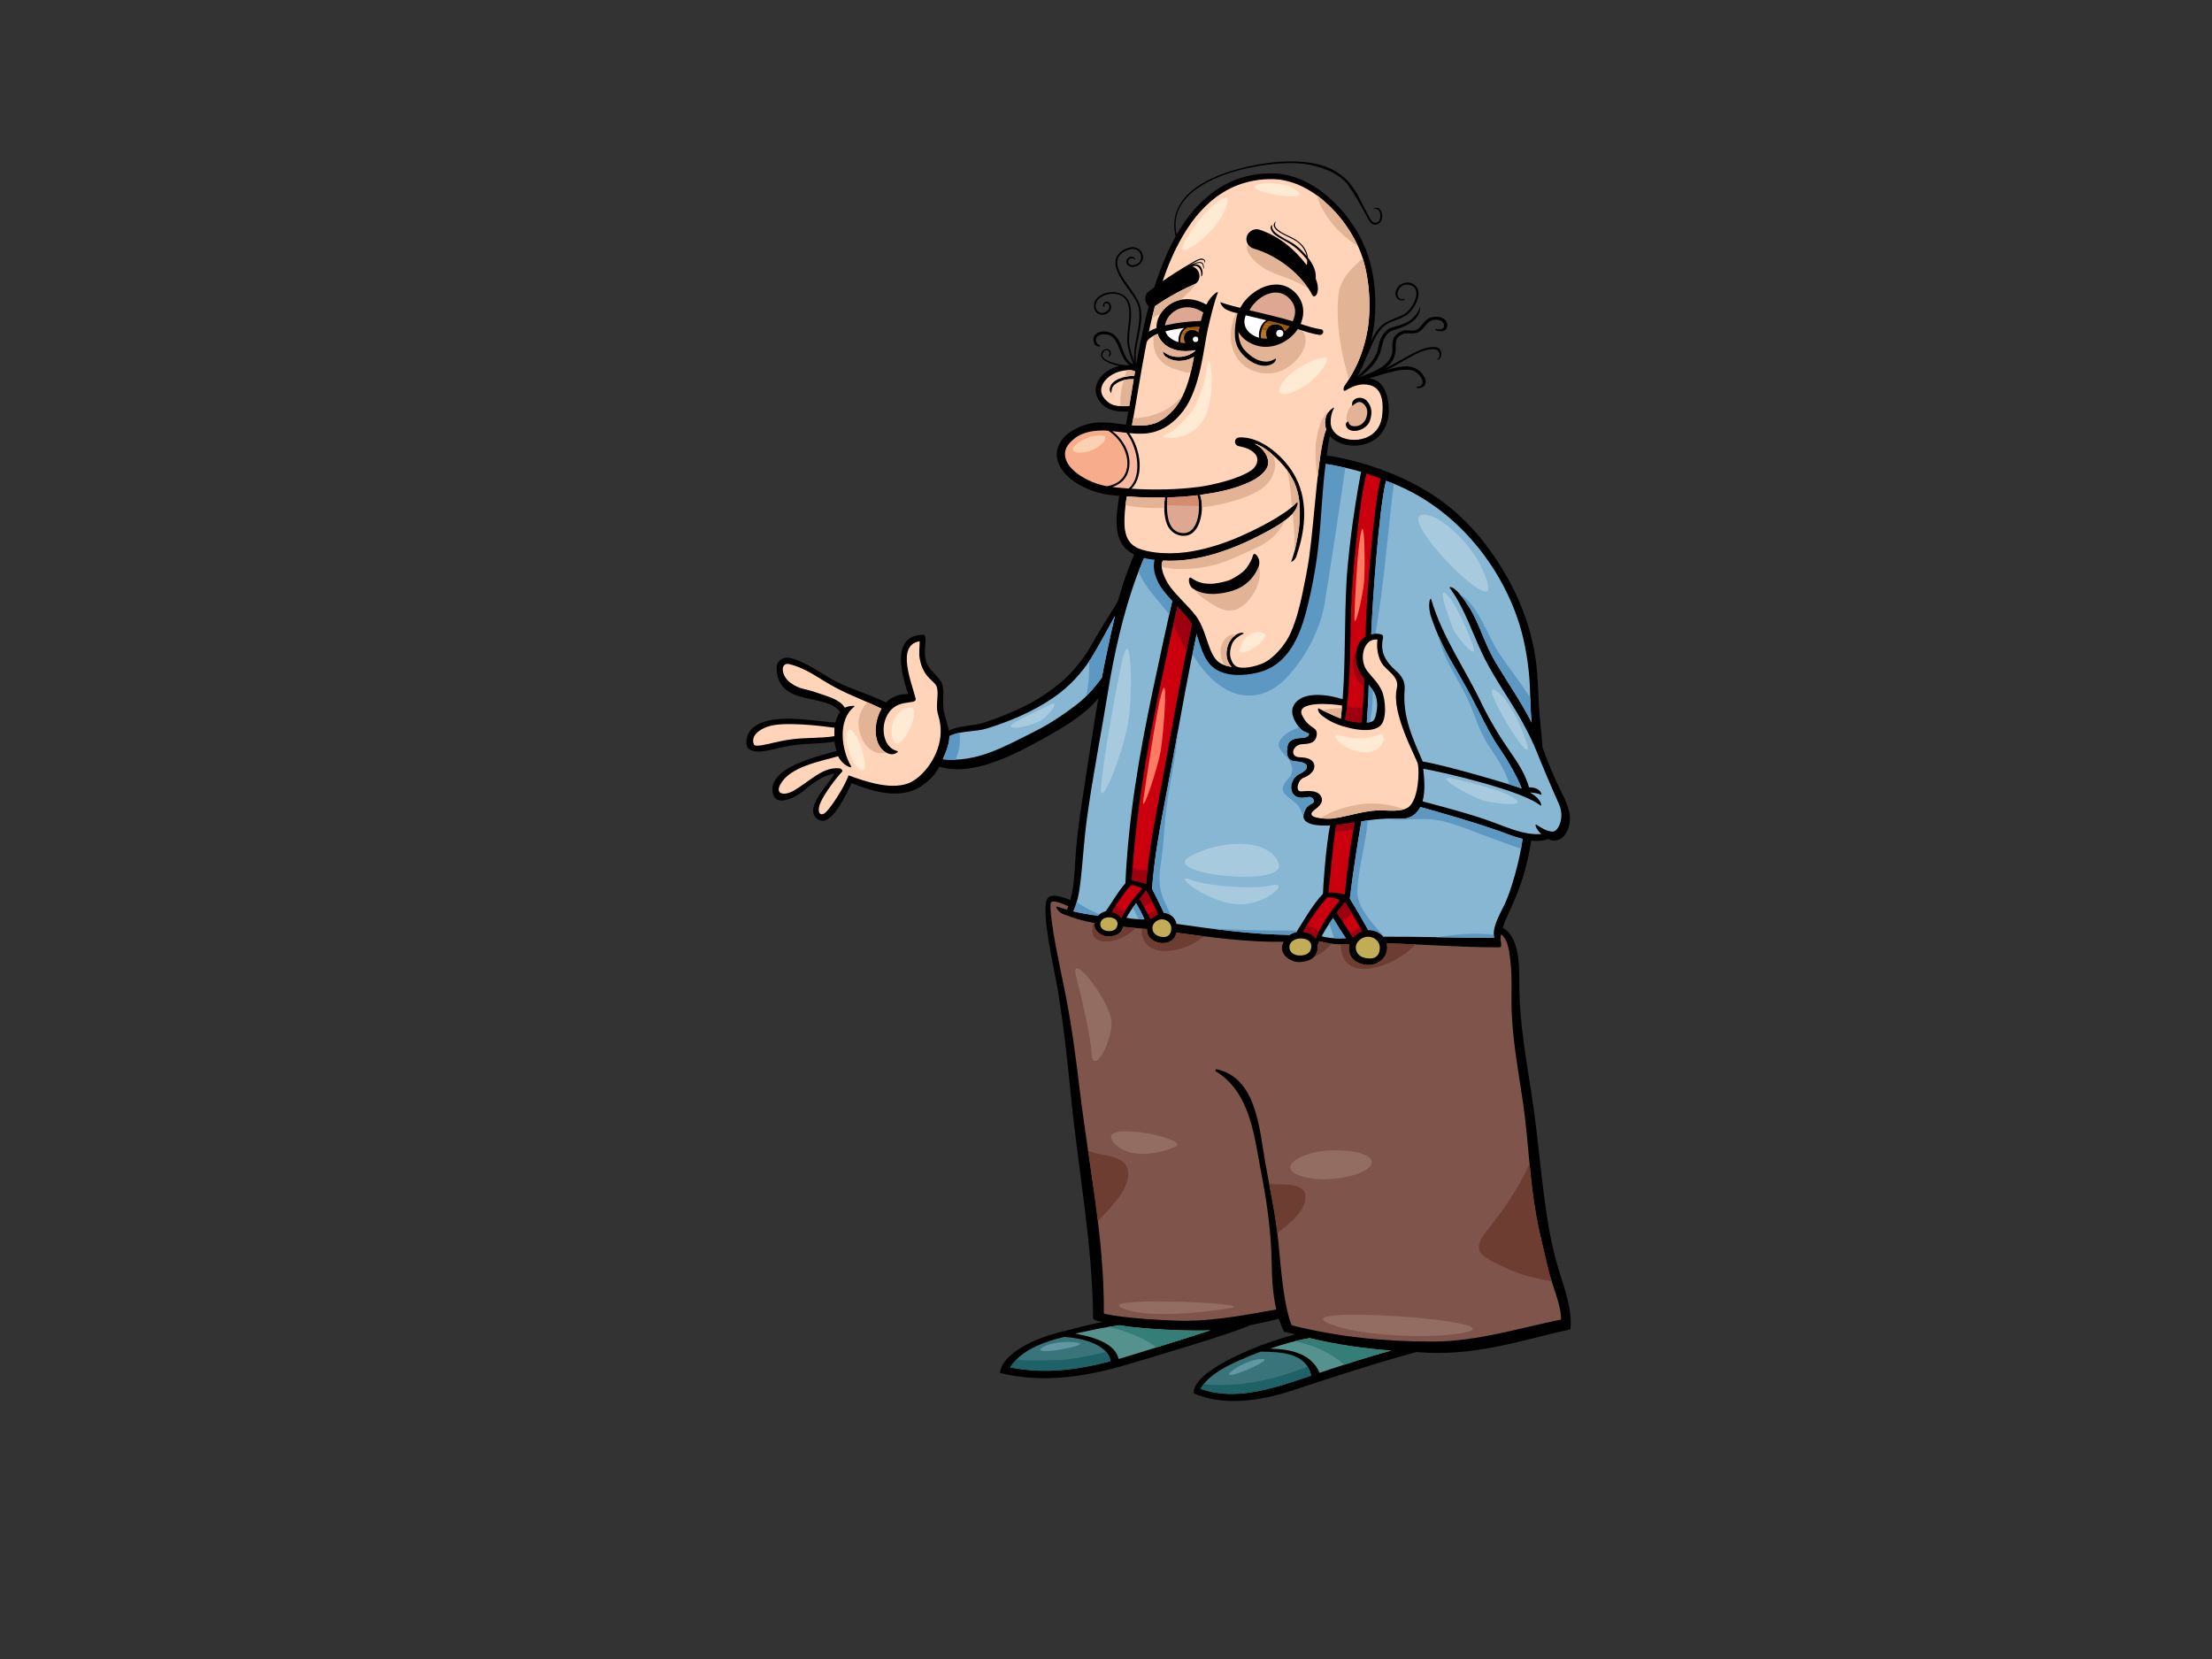 <?xml version="1.0" encoding="utf-8"?>
<!-- Generator: Adobe Illustrator 17.0.0, SVG Export Plug-In . SVG Version: 6.00 Build 0)  -->
<!DOCTYPE svg PUBLIC "-//W3C//DTD SVG 1.1//EN" "http://www.w3.org/Graphics/SVG/1.1/DTD/svg11.dtd">
<svg version="1.1" id="Layer_1" xmlns="http://www.w3.org/2000/svg" xmlns:xlink="http://www.w3.org/1999/xlink" x="0px" y="0px"
	 width="800px" height="600px" viewBox="0 0 800 600" enable-background="new 0 0 800 600" xml:space="preserve">
<rect x="0" y="0" width="800" height="600" fill="#333333" stroke="none"/>
<g>
	<path d="M564.866,462.903c-1.672-5.012-3.583-12.092-4.854-19.73c-2.712-16.27-3.505-30.412-5.994-46.721
		c-1.951-12.793-4.297-25.539-4.522-38.5c-0.113-6.572,0.733-18.502-5.972-22.436c1.293-5.074,7.498-13.427,10.269-31.506
		c2.117,0.25,4.197,0.156,6.132-0.551c0.655,0.357,1.378,0.587,2.236,0.55c3.198-0.142,4.585-2.734,5.343-5.557
		c1.124-4.182-1.237-8.839-3.029-12.427c-2.568-5.14-4.616-10.265-6.599-15.626c-0.345-5.609-1.162-11.182-1.4-16.803
		c-0.26-6.112-0.454-12.018-1.55-18.06c-1.913-10.513-5.988-20.633-11.56-29.725c-10.874-17.746-24.406-29.745-47.717-37.342
		c-21.177-6.903-48.71-7.704-67.03,6.739c-12.674,9.992-19.852,26.139-24.343,42.277c-2.018,3.447-6.44,10.188-9.115,15.037
		c-4.259,7.723-9.434,13.241-16.731,18.266c-6.837,4.709-14.604,7.82-22.401,10.527c-3.656,1.269-9.163,0.978-12.873,2.935
		c-0.332-1.926-0.964-3.79-1.515-5.734c-0.956-3.373-0.195-6.571-0.618-9.924c-0.341-2.7-2.748-4.427-4.414-6.406
		c-2.728-3.24-2.15-6.325-1.891-10.27c0.106-1.64-0.269-2.354-0.713-2.353c-11.768,0.035-8.089,14.05-5.557,21.442
		c-3.2-0.04-6.145,1.03-8.019,3.037c-7.678-3.715-14.521-5.267-20.417-8.872c-5.736-3.508-10.792-6.637-14.501-7.242
		c-2.693-0.441-4.636,1.379-4.636,3.386c0,14.625,18.112,9.11,22.942,16.188c-0.782,1.036-1.331,2.345-1.679,3.801
		c-5.217-0.206-14.978-2.166-22.415-1.023c-5.089,0.781-9.717,2.968-9.798,8.259c-0.036,2.318,1.594,3.281,4.35,3.281
		c2.781,0,5.793-1.021,10.307-1.925c5.735-1.15,11.494-0.751,17.259-1.641c0.15,1.35,0.348,2.108,0.714,3.353
		c-7.919,2.185-25.069,6.168-23.013,15.425c1.017,4.579,7.358,2.048,11.244-1.197c3.887-3.245,7.716-5.748,11.138-5.991
		c-2.74,4.211-11.602,13.086-6.021,16.546c4.721,2.925,9.976-8.806,12.107-13.158c8.458,3.407,18.904,6.392,26.56,0.088
		c1.939-1.598,3.652-3.066,5.142-6.043c12.267,3.745,27.624-4.609,38.197-10.471c5.579-3.094,14.248-8.021,19.29-14.225
		c-2.098,12.617-4.018,25.279-5.957,37.901c-1.048,6.823-1.957,13.713-2.338,20.608c-0.259,4.697-0.517,9.786-1.805,14.441
		c-0.202-0.023-7.418-3.501-8.58-0.014c-1.803,5.407,2.669,24.709,3.74,30.82c2.361,13.461,3.738,26.945,5.098,40.535
		c2.668,26.637,7.796,53.166,7.974,80.035c0.558,0.717,2.545,1.035,3.422,1.273c-3.182,0.398-11.123,2.56-15.514,3.66
		c-11.452,2.867-21.112,8.624-21.559,14.717c15.504,3.874,31.395,1.314,46.443-3.18c7.981-2.384,37.693-11.099,44.01-14.107
		c3.497-0.654,6.964-1.444,10.377-2.352c0.523,1.616,1.143,3.193,1.901,4.708c1.488,0.453,3.567,0.826,4.065,0.966
		c-16.102,4.178-37.663,14.045-36.708,21.364c11.172,4.798,24.553,2.575,35.693-1.091c14.898-4.901,29.759-9.813,44.904-13.89
		c20.918,1.934,39.148-4.676,55.521-8.171C568.762,475.552,566.532,467.915,564.866,462.903z"/>
	<path fill="#FFD4B8" d="M301.767,266.254c-4.734,0.742-9.966,0.514-14.727,1.035c-6.846,0.749-13.658,3.459-14.371,1.961
		c-0.713-1.498-0.464-4.529,4.993-6.455c5.456-1.925,18.644-0.346,24.143,0.393C301.726,263.948,301.757,265.466,301.767,266.254z"
		/>
	<path fill="#88B7D3" d="M544.337,326.703c-1.622,3.54-4.801,8.45-3.974,12.491c-13.432-0.022-26.733-0.478-40.025-0.428
		c-1.303-1.495-3.492-2.574-5.496-2.373c-1.829-3.29-4.513-7.961-6.661-11.451c0.987-8.321,3.26-22.972,4.181-27.864
		c0.908-0.171,6.646-1.306,14.228-0.987c3.696,0.155,5.86-1.873,7.094-4.229c9.239,2.581,18.428,5.223,27.504,8.347
		c2.84,0.979,6.141,2.373,9.48,3.212C549.67,311.111,546.632,321.699,544.337,326.703z"/>
	<path fill="#CA000F" d="M471.215,337.067c2.562-4.599,6.536-10.163,8.919-12.572c1.294-0.099,3.42,0.42,4.422,1.068
		c-3.241,4.085-6.658,8.768-8.769,13.885C475.073,338.272,473.228,337.114,471.215,337.067z"/>
	<path fill="#C2AC56" d="M474.002,343.548c-0.648,1.738-2.884,2.209-4.72,1.961c-1.838-0.248-3.204-1.59-2.906-3.453
		c0.297-1.862,2.734-3.039,5.255-2.538C474.149,340.02,474.647,341.809,474.002,343.548z"/>
	<path fill="#FFD4B8" d="M478.07,288.835c-0.799-3.422-5.427-2.744-7.51-2.62c-2.189,0.13-1.243-4.168,0.905-4.938
		c2.148-0.771,4.059-2.494,3.899-4.296c-0.238-2.705-3.357-3.037-5.252-3.103c-3.999-0.138-2.546-4.56,0.752-4.719
		c1.178-0.058,2.239-0.126,3.354-0.522c1.563-0.555,2.23-2.412,1.96-3.897c-0.153-0.827-0.883-1.334-1.535-1.758
		c-1.773-1.156-2.718-2.271-3.683-4.228c-2.662-5.387,10.968-4.229,14.447-3.579c-0.138,1.566-0.304,3.131-0.495,4.695
		c-2.192-0.803-7.538-3.333-7.955-3.659c-0.413-0.327-0.589,1.249,1.215,2.637c2.311,1.778,4.839,3.174,9.123,4.247
		c3.245,0.811,8.732,1.849,11.71-0.442c2.844-2.184,2.039-10.07,0.739-12.855c-1.3-2.794-3.21-4.566-5.117-6.938
		c-3.489-4.341-1.434-12.249,3.545-11.538c-0.357,2.773,0.072,5.875,1.403,8.265c1.707,3.064,6.655,4.908,5.609,9.331
		c-2.167,9.17,7.172,25.12,7.648,27.586c0.479,2.466,0.272,11.903-3.076,15.11c-2.487,2.384-8.296,1.339-11.409,1.46
		c-5.506,0.215-10.965,2.229-16.426,2.952c-1.826,0.242-10.918,0.049-6.364-3.245C476.786,291.892,478.443,290.446,478.07,288.835z"
		/>
	<path fill="#88B7D3" d="M494.321,261.278c0.304-4.677,0.651-8.905,0.683-13.6c0.492,0.602,0.67,0.851,1.19,1.514
		c2.333,2.959,2.173,6.622,1.24,10.073C496.968,260.98,495.809,261.286,494.321,261.278z"/>
	<path fill="#CA000F" d="M483.26,298.367c2.199-0.212,4.538-0.593,6.711-0.983c-1.522,7.694-2.894,17.48-3.58,26.127
		c-1.998-0.593-4.691-0.854-5.954-0.688C481.412,314.757,481.919,306.51,483.26,298.367z"/>
	<path fill="#88B7D3" d="M482.104,332.002c0.67,1.196,3.764,6.13,4.663,7.297c-2.881,0.235-5.979,0.063-8.747-0.691
		C479.22,336.293,480.635,334.14,482.104,332.002z"/>
	<path fill="#CA000F" d="M483.463,330.026c0.824-1.196,2.117-2.494,2.906-3.743c2.393,3.387,5.368,8.768,6.311,10.558
		c-1.613,0.496-2.637,1.54-3.404,2.159C489.267,339.008,484.503,331.556,483.463,330.026z"/>
	<path fill="#C2AC56" d="M492.06,339.672c2.906-2.087,7.066-0.29,6.962,3.283c-0.106,3.573-2.837,4.217-5.819,3.374
		C490.222,345.485,489.154,341.759,492.06,339.672z"/>
	<path fill="#88B7D3" d="M548.471,222.648c2.621,7.3,4.021,14.944,4.654,22.657c0.376,4.558,0.225,9.131,0.611,13.692
		c0.066,0.778,0.138,1.555,0.213,2.331c-3.796-7.447-8.625-14.376-12.906-21.549c-5.478-9.173-5.982-16.214-12.853-24.612
		c-2.863-3.501-4.115-2.895-3.918-2.626c5.763,7.85,8.34,17.071,12.681,25.646c3.843,7.585,8.879,14.511,13.05,21.913
		c2.033,3.607,4.45,8.306,5.95,12.188c1.5,3.882,5.728,13.763,7.877,18.536c2.148,4.774-0.207,10.095-2.387,9.944
		c-2.177-0.151-4.137-1.433-5.64-2.431c-1.121-0.746-0.009,2.033,1.666,3.277c-6.351,0.601-13.101-2.719-18.91-4.763
		c-7.889-2.774-16.01-4.858-24.078-7.033c1.027-3.598,0.648-8.108,0.25-11.792c6.223,1.023,35.731,7.782,42.418,13.316
		c0.489,0.404,0.714-2.109-3.874-4.731c1.002,0.074,3.101,0.222,4.031,0.872c0.554,0.39,0.16-2.784-4.313-2.742
		c-1.372-4.812-4.037-8.854-6.881-12.949c-3.937-5.672-7.538-11.665-10.526-17.88c-6.013-12.512-13.987-23.641-17.955-37.082
		c-0.391-1.329-1.456,2.156-0.025,6.373c4.181,12.306,8.694,17.706,14.638,29.038c3.022,5.756,6.254,12.829,9.944,18.218
		c3.457,5.051,6.445,10.342,8.171,14.741c-3.163-1.282-27.181-8.378-35.819-9.797c-3.696-8.565-7.379-16.317-6.533-26.111
		c0.254-2.918-1.187-5.009-3.32-6.882c-4.826-4.242-5.34-7.95-4.494-11.71c0.113-0.508-0.003-1.125-0.861-1.315
		c-1.287-0.287-2.296-0.316-3.411-0.017c0.326-9.601,2.719-45.221,5.349-55.47C523.97,181.912,540.863,201.454,548.471,222.648z"/>
	<path fill="#CA000F" d="M499.307,173.102c-2.477,9.371-5.521,47.495-5.387,57.14c-1.804,1.075-3.079,2.974-3.461,5.516
		c-0.626,4.204,0.958,7.176,2.913,9.816c-0.119,5.378-0.42,10.435-1.037,15.763c-1.607-0.054-4.071-0.446-5.813-0.945
		c2.371-15.311,1.5-30.83,2.421-46.254c0.479-7.988,2.571-32.226,5.24-42.891C495.912,171.82,497.622,172.439,499.307,173.102z"/>
	<path fill="#88B7D3" d="M492.254,170.629c-2.969,15.341-4.848,31.95-5.274,39.764c-0.796,14.479-0.335,28.738-1.4,42.499
		c-4.763-1.589-13.627-3.043-17.156,1.381c-1.644,2.065-1.228,4.368-0.047,6.561c0.608,1.126,1.773,2.787,2.881,3.478
		c0.523,0.323,0.911,0.482,1.494,0.683c1.675,0.577-0.225,1.764-1.265,1.837c-2.192,0.153-5.168,0.18-5.803,2.895
		c-0.492,2.096-0.467,5.188,2.311,5.564c0.824,0.111,4.742,0.178,4.663,2.008c-0.078,1.83-2.797,2.366-3.977,3.501
		c-1.989,1.91-2.214,4.954-0.852,6.522c1.503,1.733,3.658,1.142,5.706,0.903c1.112-0.13,2.468,1.631,1.033,2.36
		c-2.083,1.057-2.327,1.942-2.74,2.851c-2.314,5.101,5.268,5.291,9.195,5.11c-1.61,8.232-2.546,23.06-2.559,24.737
		c-3.855,3.944-7.397,10.503-9.618,13.828c-0.858,0.174-1.682,0.512-2.411,1.004c-13.712-0.188-27.398-2.038-40.97-3.979
		c-0.4-2.643-2.942-4.023-4.527-3.962c-1.131-2.432-2.884-5.988-4.292-8.751c0.748-9.863,2.274-19.022,4.136-28.749
		c2.693-14.071,5.185-28.17,7.797-42.256c2.577-13.89,5.475-27.715,8.893-41.423c1.585-6.359,5.99-28.197,8.934-39.493
		C458.137,166.042,472.687,165.086,492.254,170.629z"/>
	<path fill="#C2AC56" d="M397.985,333.711c0.328-1.488,2.298-2.314,4.257-1.781c1.957,0.531,2.259,1.999,1.666,3.366
		c-0.593,1.368-2.375,1.636-3.808,1.343C398.668,336.345,397.66,335.195,397.985,333.711z"/>
	<path fill="#CA000F" d="M402.036,329.935c2.239-3.58,5.079-7.956,7.071-9.778c1.023-0.015,3.228,0.605,3.985,1.176
		c-2.747,3.128-5.665,6.73-7.578,10.751C405.009,331.099,403.619,330.07,402.036,329.935z"/>
	<path fill="#88B7D3" d="M413.892,332.51c-1.675,0.015-4.845-0.178-6.491-0.577c0.55-1.265,2.797-4.406,3.468-5.282
		C411.77,328.113,413.289,330.833,413.892,332.51z"/>
	<path fill="#CA000F" d="M412.134,325.054c0.705-0.922,1.666-2.083,2.348-3.051c1.716,2.851,3.789,7.339,4.443,8.827
		c-1.294,0.321-2.149,1.112-2.783,1.57C416.134,332.41,412.874,326.341,412.134,325.054z"/>
	<path fill="#C2AC56" d="M418.298,333.084c2.387-1.536,5.569,0.121,5.31,2.996c-0.258,2.875-2.437,3.259-4.74,2.429
		C416.566,337.677,415.91,334.617,418.298,333.084z"/>
	<path fill="#CA000F" d="M444.087,170.221c-3.012,12.646-5.909,25.859-9.046,38.443c-3.557,14.269-6.436,28.707-9.104,43.167
		c-2.592,14.056-5.074,28.124-7.747,42.165c-1.629,8.558-2.963,17.05-3.691,25.72c-1.871-0.88-4.923-1.267-5.162-1.318
		c1.325-22.815,5.073-45.397,9.738-67.788c5.337-25.614,11.225-51.52,17.309-76.965
		C438.811,172.268,441.421,171.149,444.087,170.221z"/>
	<path fill="#9D000F" d="M472.74,334.476c-0.542,0.879-1.058,1.751-1.525,2.591c2.014,0.047,3.858,1.205,4.573,2.381
		c0.341-0.828,0.727-1.64,1.134-2.444C475.8,335.902,474.271,335.111,472.74,334.476z"/>
	<path fill="#9D000F" d="M489.458,300.104c0.169-0.929,0.341-1.842,0.514-2.721c-2.174,0.391-4.513,0.771-6.711,0.983
		c-0.132,0.806-0.251,1.614-0.37,2.421C485.098,300.538,487.281,300.248,489.458,300.104z"/>
	<path fill="#9D000F" d="M488.975,330.322c-0.864-1.431-1.769-2.857-2.606-4.039c-0.789,1.25-2.083,2.548-2.906,3.743
		c0.376,0.55,1.231,1.866,2.174,3.325C486.711,332.288,487.82,331.272,488.975,330.322z"/>
	<path fill="#9D000F" d="M488.324,337.525c0.567,0.881,0.949,1.477,0.952,1.475c0.767-0.619,1.791-1.663,3.404-2.159
		c-0.185-0.352-0.451-0.85-0.777-1.438C490.71,336.112,489.517,336.82,488.324,337.525z"/>
	<path fill="#9D000F" d="M490.554,235.292c-2.233,4.168-1.516,9.883,2.734,12.891c0.031-0.868,0.066-1.728,0.085-2.609
		c-1.954-2.64-3.539-5.612-2.913-9.816C490.485,235.597,490.522,235.447,490.554,235.292z"/>
	<path fill="#9D000F" d="M487.184,255.362c-0.188,1.678-0.404,3.356-0.661,5.03c1.741,0.499,4.206,0.891,5.813,0.945
		c0.219-1.864,0.382-3.693,0.526-5.517C490.926,256.127,488.985,255.965,487.184,255.362z"/>
	<path fill="#9D000F" d="M403.616,327.447c-0.545,0.843-1.078,1.685-1.579,2.488c1.582,0.135,2.973,1.164,3.478,2.148
		c0.345-0.727,0.733-1.434,1.138-2.133C405.664,329.087,404.64,328.267,403.616,327.447z"/>
	<path fill="#9D000F" d="M416.819,326.353c-0.745-1.503-1.575-3.087-2.336-4.35c-0.682,0.968-1.643,2.129-2.348,3.051
		c0.274,0.477,0.895,1.611,1.568,2.849C414.716,327.319,415.756,326.8,416.819,326.353z"/>
	<path fill="#9D000F" d="M415.212,330.689c0.538,0.994,0.929,1.715,0.931,1.711c0.633-0.457,1.488-1.249,2.783-1.57
		c-0.175-0.394-0.454-1.012-0.794-1.743C417.152,329.61,416.18,330.144,415.212,330.689z"/>
	<path fill="#9D000F" d="M409.637,313.831c-0.109,1.522-0.21,3.044-0.299,4.568c0.239,0.051,3.291,0.438,5.162,1.318
		c0.142-1.68,0.311-3.352,0.496-5.02C413.143,314.639,411.338,314.368,409.637,313.831z"/>
	<path fill="#9D000F" d="M427.246,232.138c0.608,1.082,1.228,2.156,1.85,3.231c1.795-8.943,3.74-17.857,5.945-26.706
		c3.136-12.584,6.033-25.797,9.046-38.443c-2.666,0.928-5.276,2.047-7.702,3.425c-4.129,17.273-8.154,34.756-11.991,52.219
		C425.364,228.046,426.216,230.308,427.246,232.138z"/>
	<path fill="#FFD4B8" d="M340.102,266.469c-0.891,8.131-7.083,15.212-11.735,16.875c-6.451,2.305-15.137-0.601-21.501-2.932
		c-1.211,3.923-7.168,13.123-8.951,13.908c-1.782,0.784-2.424-1.285-1.069-4.28c1.354-2.995,5.385-8.523,7.666-10.893
		c0.473-0.492-0.309-1.219-0.933-1.276c-3.394-0.31-6.149,1.109-8.919,2.935c-2.16,1.426-5.431,3.928-7.693,5.206
		c-3.281,1.855-6.828,1.318-4.671-2.461c3.602-6.312,14.075-8.09,20.82-10.042c1.609,3.446,5.221,4.544,4.734,3.719
		c-3.533-5.991-5.096-16.82,1.2-21.713c0.445-0.348-1.788-0.388-3.504,0.435c-1.908-3.108-6.342-4.069-9.557-5.241
		c-5.141-1.876-6.524-1.195-10.09-3.761c-3.566-2.567-3.779-7.595-0.356-6.74c4.541,1.135,8.295,3.478,12.217,5.925
		c7.591,4.738,13.02,6.285,21.06,10.185c-3.742,6.372-2.543,15.525,3.48,16.462c1.091,0.17,3.184-0.915,2.124-1.177
		c-4.559-1.126-5.601-7.12-4.385-10.924c2.931-9.18,11.836-5.108,11.095-8.109c-1.429-5.781-7.15-19.306,1.477-20.646
		c0.01,2.111-0.369,4.285,0.022,6.351c1.369,7.227,5.541,7.763,6.219,10.365c0.677,2.603-0.402,6.136,0.19,8.938
		C339.326,258.914,340.6,261.931,340.102,266.469z"/>
	<path fill="#E3B395" d="M484.913,259.87c0.157-1.28,0.282-2.561,0.404-3.842c-2.393-0.02-4.792,0.493-7.197,0.806
		C479.915,257.724,483.285,259.272,484.913,259.87z"/>
	<path fill="#E3B395" d="M477.409,295.913c1.76,0.236,3.758,0.212,4.513,0.112c5.462-0.723,10.921-2.737,16.426-2.952
		c2.421-0.093,6.473,0.512,9.327-0.338C497.888,288.789,486.586,290.582,477.409,295.913z"/>
	<path fill="#E3B395" d="M313.665,253.947c-2.152,2.509-3.554,5.493-3.098,9.096c0.729,5.746,4.958,10.545,10.006,9.161
		c-4.479-2.277-5.1-10.186-1.751-15.889C316.984,255.424,315.288,254.658,313.665,253.947z"/>
	<path fill="#88B7D3" d="M389.25,254.925c-4.712,3.615-9.707,6.944-15.056,9.619c-10.955,5.477-20.933,11.34-33.236,10.056
		c0.907-2.081,2.425-5.349,2.418-8.346c3.782-2.024,9.43-1.512,13.449-2.761c8.581-2.667,16.87-6.174,24.287-11.282
		c5.547-3.82,10.132-8.74,13.702-14.443c2.019-3.224,7.476-13.197,8.443-15.054c-1.243,5.026-4.32,19.737-4.786,22.431
		C395.744,248.807,393.032,252.022,389.25,254.925z"/>
	<path fill="#88B7D3" d="M391.03,316.568c0.71-6.812,1.128-13.613,2.052-20.41c2.1-15.448,5.178-30.801,7.67-46.194
		c3.956-24.438,12.988-62.162,32.886-74.785c-5.863,24.744-11.585,50.123-16.818,75.004c-4.889,23.234-8.72,45.527-9.805,69.258
		c-2.682,2.987-5.483,7.949-7.1,10.126c-0.685,0.097-2.149,0.873-2.861,1.596c-3.11-0.391-5.814-0.832-8.867-1.564
		C390.05,325.535,390.57,320.977,391.03,316.568z"/>
	<path fill="#5D98C3" d="M495.568,332.885c-2.383-3.01-4.779-6.634-4.644-10.647c0.291-8.652,3.116-16.965,3.727-25.544
		c-1.196,0.175-1.995,0.33-2.289,0.385c-0.921,4.892-3.194,19.543-4.181,27.864c2.149,3.49,4.832,8.161,6.661,11.451
		c2.004-0.201,4.193,0.878,5.496,2.373c0.1,0,0.197,0.001,0.294,0.001C498.906,336.839,497.177,334.913,495.568,332.885z"/>
	<path fill="#5D98C3" d="M515.032,296.209c6.182,0.024,11.131,1.977,16.887,4.09c6.063,2.228,12.039,4.649,18.187,6.64
		c0.222-1.215,0.416-2.399,0.561-3.519c-3.339-0.839-6.64-2.233-9.48-3.212c-9.076-3.124-18.265-5.766-27.504-8.347
		c-1.234,2.356-3.398,4.384-7.094,4.229c-2.117-0.089-4.081-0.064-5.844,0.021C505.411,296.896,510.272,296.19,515.032,296.209z"/>
	<path fill="#5D98C3" d="M519.263,338.946c7.009,0.112,14.034,0.235,21.099,0.247c-0.078-0.371-0.11-0.75-0.122-1.134
		C533.36,337.122,526.304,338.025,519.263,338.946z"/>
	<path fill="#5D98C3" d="M496.147,256.888c0.219-2.389,0.351-4.784,0.42-7.186c-0.119-0.173-0.238-0.344-0.373-0.511
		c-0.52-0.662-0.698-0.911-1.19-1.514c-0.031,4.695-0.379,8.923-0.683,13.6c0.438,0.002,0.842-0.029,1.212-0.108
		C495.702,259.735,495.9,258.308,496.147,256.888z"/>
	<path fill="#5D98C3" d="M482.104,332.002c-0.473,0.685-0.933,1.373-1.388,2.067c0.576,1.763,1.259,3.494,1.816,5.265
		c1.422,0.094,2.853,0.077,4.234-0.035C485.868,338.132,482.774,333.199,482.104,332.002z"/>
	<path fill="#5D98C3" d="M504.105,174.978c-0.936-0.377-1.876-0.743-2.834-1.081c-2.631,10.25-5.023,45.87-5.349,55.47
		c0.529-0.141,1.034-0.204,1.557-0.205C500.588,211.221,501.816,193.03,504.105,174.978z"/>
	<path fill="#5D98C3" d="M550.359,285.199c-1.726-4.399-4.714-9.691-8.171-14.741c-3.689-5.389-6.921-12.462-9.944-18.218
		c-4.76-9.074-8.603-14.354-12.092-22.415c0.479,2.001,1.08,3.975,1.848,5.907c2.315,5.809,5.813,10.867,8.509,16.459
		c2.562,5.306,4.018,11.245,7.125,16.262c2.922,4.722,6.461,9.129,7.983,14.553c0.066,0.237,0.028,0.437-0.066,0.602
		C547.919,284.341,549.658,284.914,550.359,285.199z"/>
	<path fill="#5D98C3" d="M527.995,214.941c0.066,0.077,0.128,0.145,0.194,0.226c6.871,8.398,7.375,15.439,12.853,24.612
		c4.281,7.174,9.111,14.103,12.906,21.549c-0.075-0.776-0.147-1.553-0.213-2.331c-0.191-2.253-0.25-4.507-0.304-6.762
		c-3.743-5.628-7.961-11.004-11.613-16.542C538.252,230.293,534.581,218.664,527.995,214.941z"/>
	<path fill="#5D98C3" d="M486.548,169.178c-16.727-3.854-29.584-2.79-40.143,0.323c-2.944,11.296-7.349,33.134-8.934,39.493
		c-2.28,9.142-4.311,18.339-6.187,27.57c0.856,1.414,1.747,2.807,2.727,4.144c4.249,5.798,10.724,11.208,18.392,10.856
		c5.393-0.25,10.008-3.196,13.549-7.133c7.425-8.255,11.813-18.162,13.188-26.531C480.519,209.533,485.367,177.722,486.548,169.178z
		"/>
	<path fill="#5D98C3" d="M419.587,320.845c-0.459-3.308-0.071-6.513,0.407-9.799c0.719-4.936,1.003-9.893,1.441-14.858
		c0.881-9.973,3.422-19.615,4.431-29.563c0.094-0.923,0.172-1.849,0.247-2.777c-1.752,9.612-3.495,19.225-5.332,28.825
		c-1.862,9.727-3.388,18.886-4.136,28.749c1.408,2.763,3.161,6.319,4.292,8.751c0.77-0.03,1.762,0.287,2.628,0.916
		C421.991,327.878,420.083,324.413,419.587,320.845z"/>
	<path fill="#5D98C3" d="M464.444,283.498c-1.513,2.873,0.733,4.252,2.383,5.51c1.149,0.878,2.308,1.754,3.097,2.994
		c0.77,1.213,1.008,2.372,1.488,3.374c-0.044-0.551,0.078-1.191,0.417-1.939c0.413-0.908,0.658-1.794,2.74-2.851
		c1.434-0.729,0.078-2.49-1.033-2.36c-2.048,0.239-4.203,0.829-5.706-0.903c-1.362-1.568-1.137-4.612,0.852-6.522
		c1.181-1.134,3.899-1.671,3.977-3.501c0.078-1.83-3.84-1.896-4.663-2.008c-2.778-0.377-2.803-3.469-2.311-5.564
		c0.636-2.715,3.611-2.743,5.803-2.895c1.04-0.073,2.941-1.26,1.265-1.837c-0.583-0.2-0.971-0.359-1.494-0.683
		c-0.467-0.291-0.94-0.755-1.381-1.277c-2.869,1.106-5.954,2.521-7.159,5.192c-1.078,2.381,1.447,4.079,2.769,5.691
		c1.494,1.823,2.687,4.827,1.062,6.955C465.906,281.715,464.923,282.585,464.444,283.498z"/>
	<path fill="#5D98C3" d="M437.039,335.724c9.763,1.265,19.573,2.255,29.397,2.39c0.73-0.492,1.553-0.829,2.411-1.004
		c0.116-0.172,0.235-0.358,0.357-0.544C458.473,336.684,447.75,336.335,437.039,335.724z"/>
	<path fill="#5D98C3" d="M411.857,332.455c0.766,0.041,1.485,0.06,2.035,0.056c-0.603-1.677-2.122-4.397-3.024-5.859
		c-0.237,0.309-0.672,0.904-1.157,1.593C410.428,329.649,411.184,331.031,411.857,332.455z"/>
	<path fill="#5D98C3" d="M345.595,274.752c0.361-0.828,0.671-1.672,0.916-2.536c0.68-2.391,0.723-4.793,0.623-7.2
		c-1.355,0.266-2.64,0.64-3.759,1.239c0.007,2.996-1.511,6.264-2.418,8.346C342.54,274.764,344.083,274.808,345.595,274.752z"/>
	<path fill="#5D98C3" d="M394.814,237.768c-0.301,0.483-0.622,0.952-0.939,1.423c0.177,4.211-0.17,8.466-1.002,12.559
		c2.057-2.038,3.828-4.227,5.597-6.605c0.467-2.693,3.543-17.404,4.786-22.431C402.289,224.57,396.833,234.543,394.814,237.768z"/>
	<path fill="#5D98C3" d="M422.52,221.832c0.11,0.152,0.211,0.312,0.319,0.466c3.486-15.77,7.116-31.57,10.799-47.119
		c-9.575,6.074-16.629,17.967-21.817,31.389C413.767,212.258,419.286,217.404,422.52,221.832z"/>
	<path fill="#5D98C3" d="M389.417,326.224c-0.33,1.152-0.729,2.281-1.229,3.375c3.053,0.731,5.757,1.173,8.867,1.564
		c0.168-0.171,0.379-0.343,0.611-0.51C394.76,329.456,391.93,328.068,389.417,326.224z"/>
	<path fill="#39747A" d="M365.322,494.544c4.085-6.425,12.227-9.242,19.564-11.033c11.716,0.792,16.65,5.406,16.661,8.803
		C389.579,495.479,377.833,496.997,365.322,494.544z"/>
	<path fill="#56928D" d="M409.111,490.132c-1.525,0.473-3.043,0.922-4.558,1.356c-1.207-5.723-9.418-8.07-15.747-9.172
		c6.18-1.259,9.919-2.23,16.149-3.025c9.229,1.671,27.954,2.149,32.815,1.825C428.276,484.27,418.702,487.153,409.111,490.132z"/>
	<path fill="#39747A" d="M471.778,498.329c-11.836,4.015-25.275,8.36-37.614,3.966c3.1-5.425,10.491-9.161,21.788-13.457
		c7.511,0.058,16.534,0.499,18.259,8.672C473.401,497.785,472.586,498.053,471.778,498.329z"/>
	<path fill="#1E6268" d="M381.022,491.905c-4.029,0.012-9.006,0.546-13.365-0.244c-0.871,0.873-1.662,1.824-2.335,2.884
		c12.512,2.452,24.257,0.935,36.226-2.23c-0.004-1.07-0.498-2.26-1.535-3.412C393.772,490.43,387.438,491.884,381.022,491.905z"/>
	<path fill="#1E6268" d="M435.318,500.61c-0.431,0.545-0.823,1.104-1.154,1.685c12.339,4.394,25.778,0.049,37.614-3.966
		c0.808-0.276,1.622-0.544,2.433-0.819c-0.266-1.266-0.727-2.327-1.312-3.249C460.819,498.968,448.334,501.897,435.318,500.61z"/>
	<path fill="#56928D" d="M477.247,496.489c-3.025-6.997-10.495-8.576-17.829-8.733c4.647-1.642,9.401-3.008,14.218-3.815
		c9.699,2.359,19.546,3.765,29.486,4.514C494.412,490.846,485.812,493.62,477.247,496.489z"/>
	<path fill="#357D77" d="M408.221,482.056c3.577,1.314,7.078,2.955,9.971,5.267c6.549-2.021,13.083-4.049,19.579-6.207
		c-4.861,0.324-23.586-0.154-32.815-1.825c-1.525,0.193-2.9,0.398-4.199,0.618C403.24,480.443,405.722,481.139,408.221,482.056z"/>
	<path fill="#357D77" d="M486.15,493.567c5.625-1.812,11.275-3.548,16.971-5.112c-9.94-0.749-19.787-2.155-29.486-4.514
		c-1.773,0.298-3.536,0.691-5.29,1.126C474.957,486.471,481.374,489.188,486.15,493.567z"/>
	<path fill="#7F544A" d="M518.117,485.197c-17.14,0.02-34.328-1.657-50.961-5.897c-2.931-6.93-4.024-21.9-4.766-29.673
		c-0.952-10.006-3.127-19.718-4.868-29.589c-2.098-11.888-3.074-30.145-17.465-33.33c-0.401-0.089-0.678,0.537-0.319,0.756
		c12.662,7.728,13.921,23.988,16.466,37.057c2.13,10.929,3.561,21.588,3.73,32.735c0.081,5.359,0.399,10.999,1.655,16.345
		c-10.766,1.902-21.407,3.976-32.402,4.082c-4.873,0.049-22.718-0.781-29.958-2.61c0.154-27.708-5.409-53.316-8.705-80.709
		c-1.404-11.654-2.895-23.244-5.181-34.763c-1.179-5.941-2.452-11.863-3.582-17.815c-0.9-4.744-2.422-14.368-1.625-15.402
		c0.796-1.034,4.377,0.478,6.24,1.382c-0.152,0.411-0.292,0.829-0.465,1.231c-1.196-0.334-2.389-0.694-3.572-1.112
		c-1.09-0.383,0.624,2.025,1.696,2.476c4.032,1.701,7.928,2.756,11.814,3.48c-0.467,2.612,2.357,4.687,4.582,4.79
		c3.139,0.147,5.437-1.199,5.705-3.452c2.906,0.274,5.629,0.496,8.686,0.81c-0.045,3.704,3.324,5.151,5.954,5.079
		c2.124-0.056,4.182-1.155,4.655-3.778c12.953,1.726,25.675,3.527,38.839,3.307c-2.35,4.164,2.258,7.406,5.584,7.349
		c4.497-0.078,7.103-2.438,6.602-5.857c0.222-0.589,0.467-1.163,0.72-1.728c3.548,1.081,7.26,1.272,10.83,1.136
		c-1.087,5.576,3.824,7.78,7.657,7.44c3.658-0.327,6.759-3.428,5.869-7.781c13.489,0.366,26.956,1.48,40.454,1.46
		c1.954-0.003,0.204-1.911,0.896-4.735c2.812,2.159,3.091,7.231,3.442,10.423c0.492,4.522,0.341,9.11,0.329,13.648
		c-0.041,12.376,2.427,24.825,4.19,37.036c1.957,13.569,2.324,27.403,4.798,40.87c1.212,6.608,2.891,13.154,4.435,19.694
		c1.381,5.861,4.366,11.574,4.522,17.671C549.075,480.412,534.127,485.179,518.117,485.197z"/>
	<path fill="#6D3D32" d="M395.422,333.758c-2.919,10.12,10.563,7.307,15.226,1.833c-1.503-0.136-2.984-0.267-4.513-0.411
		c-0.268,2.253-2.566,3.599-5.705,3.452c-2.225-0.103-5.049-2.178-4.582-4.79C395.704,333.816,395.564,333.786,395.422,333.758z"/>
	<path fill="#6D3D32" d="M435.422,338.605c-3.323-0.419-6.65-0.868-9.992-1.314c-0.474,2.623-2.531,3.722-4.655,3.778
		c-2.629,0.072-5.999-1.375-5.954-5.079c-0.667-0.068-1.314-0.131-1.956-0.193C412.661,347.652,428.509,344.779,435.422,338.605z"/>
	<path fill="#6D3D32" d="M511.988,341.559c-3.483-0.163-6.972-0.308-10.457-0.402c0.889,4.353-2.211,7.454-5.869,7.781
		c-3.833,0.341-8.744-1.863-7.657-7.44c-1.033,0.04-2.079,0.047-3.132,0.017C485.013,356.413,504.262,349.941,511.988,341.559z"/>
	<path fill="#6D3D32" d="M408.041,424.268c-0.262-6.486-8.932-6.14-13.441-7.63c-0.375-0.124-0.728-0.262-1.07-0.406
		c1.251,8.491,2.509,16.912,3.527,25.38c0.15-0.157,0.309-0.308,0.458-0.467C401.358,437.037,408.29,430.474,408.041,424.268z"/>
	<path fill="#6D3D32" d="M553.184,420.86c-3.899,8.73-9.443,16.798-15.631,24.457c-1.92,2.373-4.306,6.17-1.196,8.684
		c1.362,1.105,2.878,2.005,4.447,2.787c3.141,1.564,6.452,3.042,9.793,4.126c3.467,1.122,6.993,1.87,10.551,2.415
		c-0.404-1.256-0.777-2.512-1.074-3.775c-1.544-6.539-3.223-13.086-4.435-19.694C554.487,433.585,553.798,427.23,553.184,420.86z"/>
	<path fill="#6D3D32" d="M471.935,434.538c1.625-7.281-7.726-5.995-12.901-6.313c1.112,5.89,2.216,11.77,2.953,17.735
		C465.702,442.907,470.886,439.24,471.935,434.538z"/>
	<path fill="#6D3D32" d="M475.176,346.121c2.43-1.076,4.81-2.85,6.555-4.831c-1.535-0.182-3.063-0.473-4.557-0.929
		c-0.254,0.564-0.498,1.138-0.72,1.728C476.695,343.721,476.219,345.106,475.176,346.121z"/>
	<g>
		<path d="M522.711,115.766c-0.783-0.855-2.117-1.234-3.273-1.234c-0.561,0-1.118,0.071-1.635,0.189
			c-2.258,0.507-3.229,2.788-4.857,4.128c-0.316,0.221-0.629,0.398-0.99,0.553c-0.203,0.067-0.42,0.111-0.636,0.14
			c-0.511,0.034-1.024,0.003-1.535-0.026c-0.949-0.058-1.888-0.115-2.797,0.224c-1.033,0.388-1.954,1.093-2.599,1.954
			c-1.162,1.54-0.642,3.789-0.842,5.568c-0.103,0.597-0.26,1.167-0.482,1.736c-0.269,0.584-0.592,1.124-0.983,1.644
			c-0.535,0.647-1.14,1.21-1.81,1.73c-1.682,1.216-3.58,2.074-5.512,2.859c-0.999,0.401-2.007,0.784-3.01,1.191
			c1.647-1.27,3.235-2.599,4.604-4.155c1.174-1.337,2.073-2.847,2.709-4.485c0.648-1.664,0.814-3.464,1.485-5.12
			c0.222-0.47,0.482-0.902,0.796-1.32c0.417-0.491,0.858-1.267,2.045-1.722c1.187-0.453,4.823-1.499,6.398-2.575
			c1.572-1.078,3.934-2.793,3.811-6.024c-0.009-0.215-0.417,1.355-1.491,2.752c-1.353,1.747-2.612,2.673-5.305,3.669
			c-1.071,0.396-3.138,0.845-4.184,1.309c-1.037,0.459-1.945,1.554-2.565,2.447c-1.391,2.012-1.428,4.681-2.336,6.896
			c-0.486,1.044-1.08,2.008-1.788,2.927c-1.566,1.914-3.198,3.508-4.951,5.034c1.118-2.039,2.079-4.133,2.897-6.268
			c0.752-1.504,1.409-3.061,2.083-4.612c0.886-2.003,1.838-3.998,3.173-5.766c0.551-0.676,1.149-1.277,1.851-1.809
			c0.717-0.496,1.478-0.887,2.283-1.228c1.751-0.703,3.561-1.272,5.177-2.255c1.278-0.78,2.252-2.035,3.025-3.262
			c1.35-2.144,2.568-5.645,0.326-7.64c-0.802-0.715-1.785-1.04-2.759-1.04c-1.641,0-3.263,0.921-3.98,2.458
			c-1.052,2.258,0.344,4.396,2.621,3.957c0.482-0.093,0.573-0.48,0.091-0.415c-0.053,0.007-0.106,0.014-0.16,0.022
			c-0.21,0.015-0.417,0.018-0.63,0.006c-0.166-0.026-0.323-0.062-0.482-0.112c-0.122-0.054-0.241-0.114-0.354-0.186
			c-0.103-0.084-0.194-0.169-0.285-0.267c-0.081-0.111-0.153-0.225-0.216-0.348c-0.075-0.179-0.125-0.358-0.166-0.55
			c-0.031-0.263-0.034-0.521-0.009-0.788c0.053-0.343,0.144-0.667,0.272-0.994c0.135-0.279,0.288-0.536,0.47-0.788
			c0.197-0.232,0.404-0.436,0.642-0.628c0.216-0.146,0.432-0.271,0.67-0.381c0.251-0.09,0.498-0.156,0.764-0.205
			c0.301-0.029,0.595-0.03,0.902-0.007c0.42,0.063,0.82,0.158,1.218,0.298c0.257,0.114,0.495,0.24,0.727,0.395
			c0.194,0.153,0.363,0.313,0.52,0.496c0.141,0.194,0.254,0.388,0.354,0.601c0.094,0.247,0.163,0.494,0.21,0.754
			c0.056,0.469,0.047,0.927-0.009,1.398c-0.128,0.775-0.363,1.512-0.677,2.238c-0.426,0.916-0.949,1.768-1.569,2.569
			c-0.479,0.579-0.996,1.111-1.594,1.574c-0.805,0.565-1.716,0.98-2.631,1.364c-2.471,1-4.861,1.745-6.705,3.733
			c-1.381,1.485-2.358,3.299-3.201,5.164c1.704-6.938,2.014-14.197,1.087-21.458c-0.749-5.83-2.318-11.277-5.102-16.518
			c-2.747-5.169-6.47-9.916-10.886-13.871c-4.206-3.766-9.239-6.801-14.823-8.219c-2.139-0.542-4.353-0.777-6.57-0.777
			c-2.582,0-5.172,0.318-7.67,0.844c-7.906,1.667-14.687,6.251-19.842,12.15c-2.476,2.836-4.599,5.925-6.455,9.164
			c-0.108-0.464-0.199-0.932-0.272-1.404c-0.185-1.355-0.205-2.711-0.032-4.067c0.179-1.191,0.503-2.343,0.972-3.461
			c0-0.001,0.002-0.003,0.002-0.005c0,0.002,0,0.002-0.002,0.004c0.002-0.002,0.002-0.004,0.004-0.007l-0.001,0.002
			c0.001-0.002,0.001-0.003,0.004-0.005c0.567-1.279,1.307-2.465,2.185-3.569c1.157-1.412,2.503-2.648,3.97-3.755
			c2.63-1.941,5.562-3.445,8.609-4.683c5.46-2.18,11.254-3.535,17.102-4.3c4.465-0.566,9.06-0.86,13.541-0.318
			c2.978,0.4,5.866,1.211,8.641,2.314c2.462,1.011,5.459,3.063,6.658,4.585c2.349,2.98,6.082,9.523,7.178,11.747
			c0.936,1.903,1.986,3.837,3.855,3.26c1.425-0.44,2.202-1.932,1.782-4.063c-0.26-1.301-1.19-2.118-2.289-1.957
			c-0.686,0.099-0.886,0.449-0.561,0.391c3-0.539,2.897,4.747,0.864,4.994c-1.632,0.196-2.189-1.364-2.847-2.588
			c-0.661-1.224-2.468-4.519-3.501-6.646c-1.043-2.154-3.329-5.443-5.121-6.986c-4.178-3.588-8.891-5.221-14.835-5.753
			c-9.179-0.822-17.768,0.99-23.475,2.498c-6.438,1.702-13.026,4.312-17.935,8.793c-4.542,4.145-6.351,9.788-4.862,15.632
			c-2.195,3.933-4.014,8.075-5.59,12.248c-0.769,2.032-1.474,4.082-2.134,6.147c-0.734,0.548-1.46,1.099-2.182,1.661
			c-1.571,1.223-1.313,3.771,0,5.035c0.058,0.056,0.119,0.104,0.179,0.154c-1.156,4.317-2.142,8.679-3.033,13.046
			c-0.55,2.695-1.048,5.399-1.522,8.106c-0.023-0.134-0.045-0.265-0.065-0.399c-0.203-1.816-0.121-3.614,0.11-5.424
			c0.776-5.421,3.263-11.752,0.737-17.04c-1.874-3.919-5.146-7.066-6.931-11.044c-0.316-0.754-0.567-1.517-0.691-2.319
			c-0.05-0.466-0.055-0.918,0.002-1.383c0.059-0.319,0.147-0.622,0.264-0.928c0.168-0.359,0.371-0.684,0.615-1.001
			c0.309-0.353,0.649-0.659,1.027-0.948c0.562-0.391,1.154-0.715,1.787-0.986c0.429-0.157,0.85-0.279,1.302-0.357
			c0.362-0.039,0.709-0.045,1.074-0.009c0.25,0.043,0.486,0.103,0.727,0.19c0.215,0.095,0.41,0.203,0.606,0.333
			c0.212,0.168,0.398,0.347,0.571,0.552c0.137,0.192,0.255,0.386,0.359,0.596c0.12,0.294,0.201,0.585,0.252,0.896
			c0.024,0.277,0.023,0.545-0.008,0.821c-0.05,0.272-0.124,0.524-0.231,0.778c-0.105,0.204-0.22,0.392-0.358,0.578
			c-0.156,0.175-0.317,0.33-0.499,0.478c-0.217,0.146-0.433,0.268-0.673,0.377c-0.294,0.11-0.584,0.186-0.897,0.247
			c-0.247,0.021-0.475,0.025-0.723,0.002c-0.135-0.022-0.268-0.057-0.396-0.106c-0.107-0.045-0.208-0.102-0.303-0.167
			c-0.084-0.063-0.164-0.131-0.232-0.208c-0.093-0.124-0.166-0.244-0.232-0.384c-0.03-0.083-0.052-0.167-0.067-0.254
			c-0.012-0.105-0.012-0.209,0-0.313c0.015-0.101,0.043-0.199,0.081-0.293c0.045-0.092,0.097-0.179,0.158-0.262
			c0.065-0.075,0.137-0.145,0.216-0.207c0.103-0.075,0.207-0.15,0.331-0.189c0.561-0.177,0.971-0.142,1.68,0.398
			c0.322,0.244-0.15-1.257-1.435-1.111c-1.382,0.156-2.341,1.881-1.199,3.029c1.216,1.221,3.26,0.679,4.41-0.357
			c2.394-2.154,0.722-6.189-2.743-6.076c-1.871,0.061-4.002,1.208-5.1,2.595c-1.083,1.369-1.218,2.979-0.824,4.617
			c1.015,4.187,4.493,7.639,6.719,11.254c0.369,0.599,0.702,1.218,0.992,1.854c0.309,0.732,0.488,1.452,0.611,2.235
			c0.239,1.93,0.135,3.844-0.126,5.766c-0.652,4.343-1.96,8.662-1.646,13.039c-0.7-2.013-1.397-4.026-1.719-6.13
			c-0.6-4.851,1.48-9.693,0.216-14.515c-0.788-3-3.369-4.477-6.304-4.478c-0.447,0-0.902,0.034-1.359,0.104
			c-2.767,0.411-5.704,2.386-5.325,5.391c0.221,1.76,1.49,2.757,3.129,2.693c1.827-0.073,3.876-1.831,2.722-3.971
			c-0.729-1.354-2.759-0.803-2.614,0.665c0.054,0.553,0.835,0.498,0.615,0.164c-0.202-0.303-0.235-0.831,0.32-0.984
			c0.558-0.154,0.986,0.08,1.185,0.575c0.344,0.859,0.156,1.47-0.364,2.007c-0.522,0.539-1.095,0.741-1.795,0.873
			c-0.701,0.132-1.261-0.082-1.82-0.55c-0.493-0.41-0.746-1.041-0.82-2.008c-0.062-0.802,0.529-1.804,0.715-2.058
			c0.257-0.308,0.538-0.578,0.853-0.831c0.477-0.349,0.984-0.629,1.528-0.864c0.669-0.258,1.354-0.438,2.068-0.546
			c0.703-0.08,1.395-0.085,2.096-0.006c0.54,0.084,1.055,0.216,1.564,0.41c0.416,0.182,0.796,0.398,1.161,0.66
			c0.299,0.244,0.562,0.505,0.807,0.799c0.286,0.391,0.516,0.797,0.714,1.233c0.279,0.707,0.458,1.423,0.577,2.171
			c0.453,3.652-0.591,7.184-0.653,10.817c-0.058,3.243,1.109,6.293,2.162,9.338c-0.315-0.154-0.615-0.329-0.904-0.533
			c-0.343-0.274-0.648-0.576-0.933-0.906c-0.59-0.752-1.03-1.584-1.413-2.448c-1.147-2.698-1.902-6.268-4.99-7.531
			c-0.698-0.286-1.498-0.442-2.293-0.442c-1.01,0-2.017,0.254-2.807,0.817c-1.372,0.931-1.404,3.021-0.254,4.196
			c0.875,0.891,2.496,0.216,1.268-0.142c-0.668-0.195-0.875-0.698-0.858-0.659c-0.102-0.279-0.671-1.387,0.148-2.332
			c0.488-0.561,1.477-0.786,1.814-0.843c0.487-0.043,0.956-0.038,1.439,0.013c0.386,0.063,0.752,0.152,1.117,0.279
			c0.359,0.153,0.684,0.334,0.999,0.555c0.316,0.254,0.591,0.531,0.852,0.837c0.518,0.68,0.908,1.423,1.254,2.197
			c1.096,2.575,1.917,5.576,4.175,7.236c-2.213,0.307-5.516-0.648-7.235-1.318c-0.567-0.235-1.107-0.501-1.606-0.854
			c-0.195-0.154-0.373-0.316-0.536-0.502c-0.099-0.132-0.183-0.266-0.256-0.411c-0.041-0.109-0.072-0.214-0.097-0.329
			c-0.015-0.148-0.013-0.289,0.002-0.437c0.031-0.14,0.071-0.271,0.121-0.405c0.095-0.201,0.205-0.387,0.334-0.571
			c0.095-0.124,0.203-0.239,0.328-0.336c0.073-0.044,0.146-0.088,0.218-0.131c0.111-0.049,0.226-0.087,0.345-0.106
			c0.077-0.002,0.151-0.003,0.226-0.006c-0.022-0.003-0.045-0.005-0.067-0.009c0.133,0.009,0.262,0.036,0.385,0.082
			c0.059,0.032,0.123,0.064,0.184,0.098c0.097,0.069,0.183,0.15,0.254,0.241c0.038,0.059,0.074,0.117,0.11,0.175
			c0.052,0.123,0.089,0.248,0.106,0.38c0.002,0.088,0.005,0.175,0.005,0.262c0.002-0.013,0.004-0.026,0.006-0.038
			c-0.013,0.09-0.038,0.628-0.449,1.167c-0.193,0.251,0.745-0.109,0.9-0.764c0.302-1.258-0.595-2.002-1.489-2.004
			c-0.607,0-1.263,0.334-1.703,1.049c-0.824,1.34,0.021,2.543,1.221,3.288c1.495,0.931,3.263,1.452,5.095,1.793
			c-3.544,0.806-6.794,3.034-8.105,6.284c-1.011,2.503-0.371,4.982,1.341,7.029c2.56,3.061,6.257,3.252,9.997,3.204
			c-0.272,1.578-0.554,3.154-0.848,4.731c-0.655-0.075-1.308-0.157-1.964-0.237c-2.834-0.35-5.668-0.701-8.525-0.521
			c-3.165,0.198-6.192,1.286-8.851,2.903c-2.129,1.297-3.909,2.815-5,5.344c-1.749,4.049,0.018,8.036,3.002,10.944
			c3.451,3.363,8.288,5.542,13.033,6.567c1.906,0.413,3.876,0.608,5.839,0.759c-0.712,4.952-1.704,10.336-0.061,15.196
			c1.869,5.532,7.406,7.317,12.886,7.934c-0.99,3.471,0.676,7.794,2.935,10.77c2.855,3.757,6.39,6.957,9.374,10.608
			c0.893,1.145,1.596,2.37,2.188,3.681c1.96,4.678,2.706,11.119,7.243,14.266c4.331,3.004,10.593,2.642,15.511,1.475
			c5.146-1.222,8.981-4.216,11.853-8.45c3.094-4.561,4.789-9.976,6.101-15.228c1.907-7.633,3.304-15.482,4.128-23.288
			c1.027-9.745,1.275-19.556,2.603-29.273c0.438-3.069,0.698-6.368,1.419-9.409c0.251,0.299,0.526,0.583,0.833,0.854
			c2.346,2.067,5.741,2.85,8.857,2.666c3.407-0.201,6.746-1.664,8.869-4.281c2.859-3.522,3.194-8.23,2.408-12.433
			c-0.673-3.612-2.653-7.252-6.871-7.558c3.733-1.014,7.372-2.429,11.221-3c1.309-0.162,2.606-0.21,3.921-0.066
			c0.345,0.059,0.664,0.151,0.99,0.273c0.41,0.191,0.783,0.414,1.149,0.676c0.435,0.349,0.82,0.728,1.178,1.154
			c0.272,0.361,0.504,0.732,0.705,1.133c0.119,0.29,0.213,0.58,0.276,0.888c0.022,0.2,0.025,0.392,0.009,0.593
			c-0.028,0.139-0.066,0.267-0.116,0.401c-0.034,0.069-0.075,0.135-0.119,0.199c-0.088,0.102-0.182,0.193-0.291,0.283
			c-0.147,0.096-0.294,0.174-0.454,0.248c-0.338,0.113-0.667,0.183-1.021,0.235c-0.73,0.107,0.138,0.589,0.864,0.483
			c2.058-0.298,2.524-1.835,2.152-3.096c-0.589-1.976-2.415-3.714-4.372-4.388c-0.817-0.283-1.713-0.395-2.643-0.395
			c-2.305,0-4.807,0.7-6.79,1.242c0.47-0.228,0.93-0.463,1.394-0.702c3.664-1.91,7.125-4.276,10.961-5.854
			c1.005-0.389,2.017-0.731,3.091-0.854c1.676-0.192,2.628,0.049,3.029,0.629c0.692,1.005,0.717,2.092-0.401,3.209
			c-0.345,0.343,2.064-0.408,1.366-2.991c-0.435-1.618-1.823-1.716-3.298-1.643c-2.314,0.116-4.911,1.27-6.737,2.22
			c-3.445,1.798-6.743,3.836-10.229,5.552c0.376-0.276,0.739-0.567,1.087-0.88c1.29-1.162,2.18-2.673,2.593-4.321
			c0.369-1.485,0.132-3.01,0.31-4.508c0.053-0.278,0.119-0.542,0.219-0.807c0.113-0.239,0.244-0.454,0.401-0.669
			c0.222-0.249,0.457-0.463,0.72-0.67c0.385-0.259,0.783-0.477,1.199-0.681c0.172-0.07,0.348-0.125,0.529-0.159
			c0.63-0.063,1.24-0.047,1.829-0.031c1.334,0.039,2.584,0.076,3.84-0.825c1.306-0.934,2.045-2.397,3.295-3.39
			c0.232-0.152,0.46-0.283,0.711-0.404c0.363-0.135,0.72-0.224,1.105-0.289c0.41-0.043,0.814-0.051,1.228-0.018
			c0.323,0.054,0.626,0.132,0.93,0.246c0.21,0.101,0.404,0.211,0.592,0.343c0.156,0.133,0.294,0.272,0.426,0.425
			c0.088,0.129,0.169,0.258,0.241,0.396c0.063,0.155,0.11,0.31,0.144,0.475c0.016,0.147,0.016,0.289,0.003,0.436
			c-0.019,0.111-0.053,0.215-0.088,0.321c-0.05,0.093-0.1,0.178-0.16,0.265c-0.072,0.08-0.15,0.153-0.232,0.221
			c-0.11,0.071-0.219,0.129-0.335,0.186c-0.163,0.052-0.316,0.092-0.482,0.125c-0.344,0.032-0.999,0.108-1.563-0.122
			c-0.68-0.28-0.326,0.509,0.395,0.668c1.444,0.32,2.624,0.367,3.357-0.917C523.623,117.918,523.513,116.638,522.711,115.766z"/>
		<path d="M487.237,65.422c-0.006-0.005-0.013-0.009-0.019-0.013l0,0C487.224,65.413,487.231,65.417,487.237,65.422z"/>
		<path fill="#FFD4B8" d="M414.488,124.874c0.039-0.1,0.067-0.209,0.074-0.331c0.001-0.018,0.003-0.035,0.003-0.054
			c0.042-0.202,0.082-0.407,0.124-0.61c0.021-0.076,0.044-0.153,0.072-0.227c0.119-0.237,0.257-0.457,0.414-0.672
			c0.276-0.317,0.579-0.598,0.911-0.862c0.766-0.543,1.604-0.968,2.476-1.337c0.03-0.012,0.06-0.02,0.092-0.033
			c0.309,0.95,0.806,1.862,1.499,2.706c2.812,3.417,7.847,4.073,12.094,3.176c-0.02,0.11-0.038,0.22-0.057,0.33
			c-0.153,0.134-0.309,0.266-0.474,0.393c-0.571,0.395-1.167,0.728-1.804,1.011c-0.8,0.311-1.615,0.525-2.469,0.653
			c-0.788,0.081-1.566,0.087-2.357,0.01c-0.755-0.11-1.478-0.289-2.195-0.554c-0.618-0.265-1.192-0.582-1.741-0.964
			c-0.051-0.04-0.1-0.077-0.15-0.114c-0.765-0.586-0.247,0.955,0.527,1.546c2.563,1.951,6.724,2.214,10.298,0.088
			c-0.794,4.39-1.758,8.742-3.53,12.895c-0.903,2-1.991,3.905-3.346,5.653c-1.058,1.281-2.242,2.437-3.569,3.458
			c-1.044,0.75-2.136,1.415-3.321,1.928c-1.042,0.384-2.102,0.643-3.202,0.813c-1.83,0.203-3.652,0.164-5.467,0.02
			C411.179,144.16,412.6,134.474,414.488,124.874z"/>
		<path fill="#B67230" d="M431.176,119.333c-2.834,0-3.634,3.034-2.399,4.749c-0.383-0.002-0.766-0.016-1.152-0.051
			c-0.245-0.038-0.486-0.085-0.723-0.137c-0.004-0.021-0.009-0.042-0.013-0.063c-0.042-0.514-0.029-1.008,0.034-1.517
			c0.094-0.511,0.228-0.998,0.416-1.484c0.18-0.398,0.385-0.766,0.648-1.118c0.275-0.308,0.574-0.571,0.907-0.824
			c0.218-0.148,0.442-0.285,0.671-0.413c1.412-0.139,2.828-0.239,4.247-0.29c-0.148,0.683-0.292,1.369-0.426,2.058
			C432.892,119.696,432.156,119.333,431.176,119.333z"/>
		<path fill="#FFFFFF" d="M433.37,122.736c-0.002,0.05-0.006,0.099-0.013,0.149c-0.002,0.016-0.006,0.031-0.009,0.047
			c-0.009,0.038-0.018,0.074-0.03,0.11c-0.006,0.019-0.01,0.036-0.017,0.055c-0.019,0.045-0.038,0.092-0.063,0.134
			c-0.008,0.013-0.017,0.027-0.026,0.04c-0.02,0.033-0.043,0.063-0.067,0.092c-0.013,0.014-0.024,0.03-0.037,0.044
			c-0.032,0.034-0.067,0.065-0.104,0.094c-0.008,0.005-0.014,0.011-0.021,0.016c-0.009,0.006-0.017,0.011-0.027,0.016
			c-0.033,0.024-0.071,0.046-0.11,0.063c-0.02,0.009-0.038,0.017-0.056,0.026c-0.052,0.02-0.105,0.038-0.164,0.05
			c-0.011,0.002-0.023,0.004-0.031,0.006c-0.066,0.011-0.133,0.019-0.204,0.02c-0.002,0-0.005,0-0.006,0c-0.002,0-0.004,0-0.009,0
			c-0.068-0.001-0.135-0.009-0.197-0.02c-0.021-0.003-0.039-0.007-0.058-0.013c-1.044-0.245-0.958-1.932,0.263-1.932
			c0.318,0,0.558,0.117,0.723,0.292c0.007,0.009,0.017,0.017,0.024,0.025c0.034,0.042,0.067,0.083,0.092,0.128
			c0.008,0.012,0.013,0.024,0.021,0.035c0.018,0.038,0.037,0.076,0.052,0.116c0.006,0.013,0.011,0.027,0.016,0.041
			c0.017,0.049,0.031,0.098,0.039,0.15c0.002,0.014,0.005,0.03,0.006,0.045c0.006,0.04,0.009,0.078,0.009,0.118
			C433.368,122.699,433.37,122.717,433.37,122.736z"/>
		<path fill="#FFFFFF" d="M426.236,123.729c-0.344-0.095-0.684-0.201-1.02-0.329c-0.647-0.287-1.256-0.617-1.833-1.018
			c-0.388-0.31-0.74-0.646-1.064-1.018c-0.256-0.346-0.474-0.707-0.66-1.091c-0.057-0.146-0.106-0.295-0.15-0.444
			c1.965-0.52,3.986-0.86,5.998-1.125c0.24-0.03,0.482-0.059,0.724-0.085c-0.06,0.045-0.118,0.09-0.176,0.136
			C426.687,119.874,426.021,121.899,426.236,123.729z"/>
		<path fill="#DEA791" d="M422.048,117.545c-0.235,0.053-0.475,0.11-0.724,0.169c0.002-0.028,0.005-0.056,0.009-0.085
			c0.103-0.568,0.263-1.117,0.477-1.655c0.287-0.604,0.634-1.169,1.038-1.707c0.459-0.541,0.966-1.029,1.524-1.473
			c0.592-0.417,1.214-0.77,1.88-1.066c0.689-0.256,1.393-0.442,2.12-0.554c0.745-0.07,1.481-0.064,2.225,0.013
			c0.85,0.139,1.662,0.365,2.462,0.666c0.746,0.325,1.451,0.711,2.132,1.142c-0.326,1.021-0.617,2.05-0.88,3.086
			C430.196,116.173,426.039,116.647,422.048,117.545z"/>
		<path fill="#FFD4B8" d="M404.206,146.812c-0.691-0.109-1.349-0.269-2-0.513c-0.451-0.212-0.864-0.448-1.272-0.728
			c-0.558-0.443-1.07-0.916-1.53-1.454c-0.299-0.398-0.554-0.807-0.771-1.252c-0.152-0.391-0.263-0.783-0.337-1.196
			c-0.036-0.397-0.03-0.785,0.009-1.182c0.081-0.435,0.203-0.85,0.366-1.261c0.255-0.542,0.568-1.045,0.936-1.527
			c0.491-0.577,1.033-1.089,1.631-1.56c0.784-0.561,1.618-1.024,2.506-1.405c0.881-0.332,1.776-0.572,2.707-0.716
			c0.828-0.087,2.758-0.457,4.045,0.314c-0.09,0.532-0.178,1.064-0.269,1.596c-3.319-0.027-8.553,1.333-8.874,4.724
			c-0.074,0.788,0.55,1.987,0.599,1.2c0.054-0.866,0.278-1.953,0.948-2.548c2.132-1.887,4.817-2.299,7.123-2.157
			c-0.539,3.245-1.062,6.492-1.611,9.736C407.008,146.91,405.606,146.956,404.206,146.812z"/>
		<path fill="#F7AC8B" d="M395.089,174.328c-1.89-0.798-3.685-1.769-5.341-2.959c-1.065-0.816-2.045-1.712-2.895-2.733
			c-0.467-0.616-1.881-2.624-1.664-4.853c0.172-1.776,1.066-3.401,3.692-5.412c2.029-1.553,5.066-2.347,7.056-2.523
			c1.99-0.177,3.448-0.236,4.925-0.045c0.285,0.182,0.565,0.371,0.839,0.571c1.081,0.822,2.041,1.758,2.887,2.804
			c0.802,1.031,1.472,2.133,2.007,3.311c0.487,1.132,0.838,2.3,1.027,3.513c0.13,0.996,0.142,1.988,0.014,2.985
			c-0.121,0.749-0.319,1.472-0.613,2.174c-0.267,0.579-0.592,1.118-0.983,1.629c-0.412,0.5-0.875,0.944-1.391,1.344
			c-0.591,0.42-1.218,0.767-1.891,1.054c-0.779,0.306-1.579,0.52-2.399,0.668C398.552,175.52,396.794,175.001,395.089,174.328z"/>
		<path fill="#F7B89F" d="M402.272,176.132c1.287-0.418,2.487-1.055,3.523-1.983c1.923-1.719,2.714-4.263,2.699-6.733
			c-0.024-4.488-2.562-8.725-6.202-11.489c1.039,0.103,2.076,0.232,3.114,0.36c0.657,0.083,1.312,0.163,1.969,0.24
			c0.864,1.126,1.561,2.352,2.142,3.638c0.806,1.86,1.358,3.802,1.648,5.797c0.202,1.575,0.237,3.155,0.031,4.731
			c-0.163,1.056-0.434,2.079-0.855,3.066c-0.311,0.67-0.683,1.296-1.138,1.886c-0.31,0.374-0.646,0.714-1.009,1.03
			C406.212,176.534,404.237,176.352,402.272,176.132z"/>
		<path fill="#FFD4B8" d="M499.692,144.009c0.539,2.191,0.391,4.588,0.11,6.827c-0.15,0.929-0.395,1.83-0.752,2.704
			c-0.326,0.701-0.72,1.358-1.187,1.976c-0.489,0.579-1.03,1.099-1.632,1.565c-0.673,0.474-1.387,0.87-2.152,1.196
			c-0.902,0.342-1.832,0.579-2.79,0.719c-1.027,0.114-2.051,0.114-3.079,0.002c-0.939-0.137-1.857-0.367-2.74-0.709
			c-0.652-0.282-1.269-0.619-1.842-1.029c-0.42-0.33-0.799-0.689-1.143-1.09c-0.272-0.366-1.177-1.484-1.24-3.275
			c-0.059-1.791,0.304-3.582,1.143-5.142c0.645-1.198-2.236,1.134-2.668,2.408c-0.579,1.727-0.623,3.504-0.088,5.114
			c-2.953,7.333-4.128,31.509-6.132,46.106c-0.655,4.579-1.578,9.138-2.537,13.667c-0.971,4.581-2.127,9.053-4.018,13.476
			c-2.393,5.586-7.05,9.9-9.855,11.199c-2.805,1.297-8.038,2.588-10.221,1.134c-1.329-0.888-1.849-2.991-1.942-3.58
			c-0.073-0.65-0.069-1.292,0.004-1.944c0.109-0.698,0.362-2.451,1.435-3.743c1.074-1.292,2.744-2.127,3.223-2.326
			c0.658-0.272-0.402-0.646-1.489-0.22c-3.162,1.24-4.666,4.689-4.489,7.839c0.096,1.722,0.774,3.22,1.874,4.32
			c-1.012-0.161-2-0.396-2.961-0.753c-0.598-0.262-1.161-0.564-1.701-0.929c-0.457-0.365-0.863-0.766-1.237-1.21
			c-0.644-0.867-1.149-1.802-1.596-2.774c-1.883-4.405-2.7-9.314-5.766-13.17c-2.748-3.458-6.157-6.394-8.827-9.91
			c-2.359-3.105-4.16-7.786-2.799-9.712c12.529,0.716,25.105-3.914,35.917-9.597c3.957-2.08,7.436-3.956,10.624-7.026
			c2.224-2.137,2.844-5.452,1.622-4.161c-4.262,4.507-15.315,10.037-22.469,12.985c-5.583,2.247-11.393,3.98-17.396,4.787
			c-3.673,0.441-7.37,0.517-11.045,0.071c-2.014-0.282-4.056-0.669-5.957-1.383c-0.705-0.308-1.363-0.668-1.988-1.107
			c-0.447-0.362-0.852-0.752-1.227-1.184c-0.414-0.543-0.757-1.118-1.048-1.731c-0.388-0.954-0.64-1.936-0.803-2.947
			c-0.446-3.557,0.164-9.143,0.702-11.907c3.037,0.22,6.082,0.345,9.129,0.388c1.553,0.021,3.108,0.015,4.662-0.017
			c-0.403,2.683-0.471,6.822,0.798,9.825c1.182,2.791,4.025,4.561,7.184,3.919c2.946-0.6,4.335-3.743,4.926-6.262
			c0.623-2.668,0.697-5.768-0.192-8.41c5.609-0.781,13.053-1.996,19.356-5.404c2.018-1.092,4.818-3.263,5.199-5.528
			c0.443-2.62-1.417-5.914-4.933-7.57c3.634,0.5,9.273,6.317,10.835,8.224c1.456,1.836,2.706,3.801,3.674,5.918
			c0.842,1.953,1.362,3.981,1.663,6.074c0.451,3.709,0.326,8.103-0.2,11.483c-0.523,3.38-1.366,7.539-2.609,10.77
			c-0.285,0.736,1.369-0.399,1.782-1.596c2.894-8.36,4.72-19.018-0.103-28.529c-3.677-7.256-12.547-15.138-20.542-14.615
			c-1.854,0.12-2.098,2.725-0.113,3.154c1.986,0.426,4.344,0.985,5.925,2.844c1.583,1.859,0.545,4.507-1.359,5.846
			c-4.45,3.132-14.01,5.365-19.061,6.044c-8.022,1.015-16.225,1.169-24.337,0.644c4.792-4.761,3.256-14.499-0.802-20.108
			c1.867,0.187,3.738,0.294,5.618,0.165c5.791-0.399,10.459-3.692,13.822-8.081c6.359-8.302,7.452-22.911,8.887-29.308
			c1.434-6.398,2.685-10.904,3.675-13.487c0.414-1.08-2.562,1.027-4.125,4.255c-2.122-1.241-4.497-1.989-6.942-1.989
			c-0.983,0-1.975,0.121-2.97,0.38c-3.192,0.831-5.987,3.186-7.299,6.098c-0.586,1.298-0.859,2.637-0.809,3.948
			c-0.965,0.352-1.914,0.78-2.761,1.305c0.604-2.789,1.443-6.401,2.173-9.168c5.195-3.605,10.777-6.473,14.283-7.943
			c1.845-0.774,2.363-3.165,1.326-4.872c-0.465-0.762-1.216-1.311-2.063-1.58c2.361-0.897,3.442,1.549,3.198,3.505
			c-0.057,0.466,0.504-0.258,0.521-0.924c0.064-2.462-1.52-3.797-3.35-3.289c0.813-0.345,1.928-0.591,2.397-0.545
			c0.546,0.055,0.867,0.327,0.999,0.727c0.154,0.467,0.23,1.142,0.226,1.307c-0.003,0.24,0.226-0.126,0.188-0.61
			c-0.107-1.26-0.545-1.769-1.543-1.755c-1.286,0.018-2.774,0.749-3.872,1.306c1.098-0.705,2.162-1.298,3.342-1.827
			c0.564-0.254,1.124-0.358,1.527-0.291c0.867,0.145,0.867,0.908,0.888,1.126c0.018,0.217,0.635-1.354-0.979-1.552
			c-0.833-0.1-1.984,0.48-2.909,1.006c-0.923,0.527-2.299,1.33-3.631,2.118c-1.33,0.788-5.24,3.274-7.759,5.048
			c0.96-2.802,2.022-5.576,3.206-8.3c2.317-5.244,5.111-10.319,8.707-14.86c2.177-2.694,4.631-5.165,7.423-7.272
			c2.23-1.636,4.639-3.017,7.212-4.087c2.649-1.054,5.415-1.759,8.251-2.139c2.488-0.296,5.012-0.388,7.506-0.102
			c2.227,0.312,4.375,0.904,6.461,1.726c2.675,1.119,5.155,2.578,7.469,4.281c3.076,2.334,5.797,5.045,8.202,8.015
			c2.649,3.353,4.879,6.987,6.605,10.859c1.647,3.833,2.587,7.769,3.176,11.871c0.72,5.395,0.833,10.841,0.122,16.243
			c-0.651,4.5-1.873,8.88-3.689,13.074c-1.353,3.011-2.988,5.88-4.879,8.609c-0.498,0.72-0.457,2.148,0.348,1.65
			c2.34-1.444,4.817-2.535,7.801-2.182C497.697,139.491,499.075,141.515,499.692,144.009z"/>
		<path fill="#E3B395" d="M417.873,127.478c0.861,2.143,2.428,3.858,4.501,4.924c1.488,0.763,3.095,1.314,4.71,1.756
			c0.888,0.244,2.391,0.741,3.548,0.59c0.464-1.89,0.845-3.802,1.191-5.719c-3.573,2.126-7.735,1.863-10.298-0.088
			c-0.774-0.591-1.292-2.133-0.527-1.546c0.05,0.038,0.099,0.074,0.15,0.114c0.55,0.382,1.123,0.698,1.741,0.964
			c0.716,0.265,1.44,0.444,2.195,0.554c0.791,0.077,1.568,0.07,2.357-0.01c0.854-0.128,1.669-0.342,2.469-0.653
			c0.637-0.283,1.233-0.615,1.804-1.011c0.165-0.128,0.322-0.259,0.474-0.393c0.019-0.11,0.038-0.221,0.057-0.33
			c-4.247,0.897-9.281,0.241-12.094-3.176c-0.693-0.844-1.189-1.756-1.499-2.706c-0.032,0.013-0.062,0.021-0.092,0.033
			c-0.447,0.19-0.886,0.394-1.309,0.619C417.112,123.439,417.103,125.558,417.873,127.478z"/>
		<path fill="#E3B395" d="M421.537,148.2c-3.593,2.025-7.603,2.952-11.685,3.024c-0.153,0.858-0.308,1.715-0.466,2.571
			c1.815,0.145,3.638,0.184,5.467-0.02c1.101-0.17,2.16-0.429,3.202-0.813c1.185-0.513,2.277-1.177,3.321-1.928
			c1.327-1.022,2.512-2.177,3.569-3.458c1.174-1.517,2.149-3.148,2.975-4.859C426.15,144.902,424.027,146.796,421.537,148.2z"/>
		<path fill="#E3B395" d="M406.376,137.472c-0.899,3.065-1.354,6.257-1.164,9.413c1.067,0.049,2.134,0.019,3.202-0.002
			c0.548-3.245,1.072-6.491,1.611-9.736C408.865,137.077,407.61,137.146,406.376,137.472z"/>
		<path fill="#E3B395" d="M407.646,133.886c-0.334,0.803-0.638,1.621-0.914,2.451c1.213-0.288,2.451-0.418,3.497-0.409
			c0.09-0.532,0.179-1.065,0.269-1.596C409.658,133.83,408.548,133.812,407.646,133.886z"/>
		<path fill="#E3B395" d="M471.362,120.11c-0.736-0.859-1.788-1.453-2.784-1.98c-1.488-0.788-3.038-1.453-4.613-2.051
			c-3.424-1.301-6.96-2.387-10.549-3.153c-1.37-0.294-2.765-0.572-4.168-0.646c-0.445-0.023-0.925-0.055-1.365,0.035
			c-0.233,0.047-0.401,0.133-0.402,0.144c-0.002,0.004-0.005,0.005-0.005,0.009c-0.002,0.006-0.005,0.013-0.006,0.02
			c-0.014,0.036-0.028,0.069-0.047,0.098c-2.803,4.944-3.259,11.878-0.096,16.784c3.572,5.541,11.456,7.258,17.253,4.165
			c2.524-1.347,4.789-3.509,6.229-5.963c0.805-1.367,1.45-2.923,1.375-4.533C472.142,122.121,472.001,120.852,471.362,120.11z"/>
		<path fill="#E3B395" d="M456.363,176.702c3.636-2.527,6.164-7.742,4.046-12.15c-2.188-1.939-4.765-3.793-6.748-4.066
			c3.515,1.656,5.376,4.949,4.933,7.57c-0.38,2.264-3.18,4.436-5.199,5.528c-6.303,3.408-13.747,4.623-19.356,5.404
			c0.472,1.401,0.671,2.932,0.662,4.457C437.062,183.319,449.556,181.437,456.363,176.702z"/>
		<path fill="#E3B395" d="M416.661,179.932c-3.047-0.042-6.092-0.168-9.129-0.388c-0.164,0.835-0.331,1.928-0.477,3.143
			c2.085,0.568,8.842,1.322,14.01,1.009c-0.012-1.383,0.095-2.701,0.258-3.782C419.769,179.947,418.215,179.953,416.661,179.932z"/>
		<path fill="#E3B395" d="M492.22,145.006c-0.338-0.08-0.661-0.109-0.98-0.096c-0.041,0.032-0.088,0.06-0.141,0.08
			c-2.267,0.784-3.927,3.476-4.106,5.769c-0.1,1.242,0.131,2.547,1.168,3.378c1.14,0.911,2.675,0.928,3.946,0.254
			c2.465-1.31,3.808-4.237,2.715-6.88C494.362,146.393,493.463,145.303,492.22,145.006z"/>
		<path fill="#E3B395" d="M454.894,202.964c-0.471,2.153-1.995,4.017-3.675,5.427c-2.242,1.885-4.928,3.42-7.78,4.209
			c-2.412,0.667-5.2,0.79-7.684,0.503c-1.608-0.186-3.194-0.61-4.385-1.55c0.444,2.375,2.826,4.205,4.831,5.503
			c2.628,1.703,5.857,4.106,9.168,3.747c4.006-0.433,7.22-4.341,8.827-7.704c0.889-1.859,1.491-3.913,1.458-5.983
			c-0.02-1.131-0.214-2.188-0.503-3.279C455.077,203.555,455,203.252,454.894,202.964z"/>
		<path fill="#E3B395" d="M446.964,229.628c-2.635-0.552-4.74,1.708-5.357,4.373c-0.477,2.051-0.024,4.65,1.173,6.536
			c0.883,0.306,1.783,0.52,2.706,0.667c-1.1-1.1-1.777-2.598-1.874-4.32C443.457,234.139,444.582,231.167,446.964,229.628z"/>
		<path fill="#E3B395" d="M468.042,199.829c0.705-2.54,1.228-5.283,1.591-7.645c0.526-3.38,0.651-7.774,0.2-11.483
			c-0.301-2.093-0.821-4.121-1.663-6.074c-0.824-1.806-1.857-3.498-3.044-5.097c1.453,3.721,1.541,8.121,1.951,11.94
			c0.069,0.625,0.138,1.251,0.203,1.878c0.554-0.471,1.052-0.933,1.481-1.386c1.146-1.213,0.67,1.633-1.231,3.755
			c0.254,2.495,0.476,4.993,0.576,7.497c0.072,1.876,0.097,3.756,0.003,5.633C468.095,199.174,468.067,199.502,468.042,199.829z"/>
		<path fill="#E3B395" d="M419.857,113.271c1.481-2.25,3.862-4.003,6.522-4.696c0.183-0.047,0.365-0.089,0.548-0.128
			c0.69-0.576,1.362-1.175,2.004-1.803c1.093-1.065,2.713-2.449,3.391-4.009c-0.114,0.067-0.233,0.128-0.355,0.179
			c-3.505,1.47-9.088,4.338-14.283,7.943c-0.337,1.279-0.699,2.74-1.048,4.214C417.721,114.435,418.798,113.869,419.857,113.271z"/>
		<path fill="#E3B395" d="M465.427,92.279c-2.051-1.279-4.208-2.458-6.359-3.574c-1.799-0.932-4.416-2.415-6.499-1.591
			c-0.028,0.009-0.055,0.018-0.081,0.023c-1.491,0.983-2.033,2.437-1.129,4.13c1.539,2.892,4.756,5.369,7.703,6.784
			c2.881,1.385,6.011,2.255,8.942,3.54c1.459,0.64,2.891,1.34,4.237,2.192c0.482,0.304,1.012,0.716,1.572,0.862
			c0.792,0.207,1.065-0.58,1.052-1.231c-0.044-2.242-1.87-4.353-3.317-5.933C469.73,95.492,467.732,93.715,465.427,92.279z"/>
		<path fill="#E3B395" d="M486.576,100.015c-1.463,2.123-2.277,4.276-2.537,6.844c-0.583,5.765-0.15,11.584,0.761,17.292
			c1.159,7.261,2.718,11.496,2.978,13.138c1.253-2.017,2.374-4.104,3.345-6.267c1.816-4.193,3.038-8.574,3.689-13.074
			c0.711-5.402,0.598-10.849-0.122-16.243c-0.401-2.803-0.968-5.527-1.81-8.193c-0.589,0.468-1.156,0.951-1.704,1.444
			C489.479,96.48,487.867,98.14,486.576,100.015z"/>
		<path fill="#E3B395" d="M478.634,76.228c1.434,2.404,3.122,4.755,5.067,6.786c2.249,2.345,4.817,4.299,7.488,6.124
			c-1.679-3.61-3.793-7.013-6.279-10.164c-2.405-2.97-5.127-5.681-8.202-8.015c-0.1-0.077-0.207-0.149-0.313-0.224
			C476.764,72.675,477.619,74.53,478.634,76.228z"/>
		<path fill="#E3B395" d="M477.234,154.134c-0.974,2.98-1.437,6.122-1.484,9.25c-0.047,3.102,0.257,6.168,0.786,9.2
			c0.836-7.538,1.794-14.068,3.097-17.308c-0.535-1.61-0.492-3.387,0.088-5.114c0.169-0.498,0.714-1.158,1.272-1.705
			C478.997,149.571,477.901,152.091,477.234,154.134z"/>
		<path fill="#E3B395" d="M430.849,205.663c4.81-0.328,9.345-1.354,13.8-3.187c2.469-1.016,4.88-2.154,7.326-3.222
			c1.932-0.843,3.862-1.748,5.628-2.901c1.751-1.145,3.36-2.504,4.657-4.142c1.019-1.29,1.823-2.697,2.607-4.124
			c-2.56,1.988-5.314,3.465-8.35,5.061c-10.813,5.683-23.388,10.313-35.917,9.597c-0.391,0.554-0.52,1.336-0.451,2.24
			C423.605,205.882,427.349,205.902,430.849,205.663z"/>
		<path fill="#DEA791" d="M422.24,179.893c3.598-0.099,7.195-0.346,10.768-0.777c0.224,0.645,0.373,1.307,0.478,1.981
			c0.211,1.596,0.196,3.202-0.012,4.797c-0.184,1.218-0.485,2.407-0.971,3.545c-0.279,0.596-0.608,1.157-1.012,1.683
			c-0.272,0.315-0.56,0.6-0.888,0.862c-0.304,0.215-0.619,0.394-0.964,0.543c-0.323,0.116-0.642,0.196-0.979,0.254
			c-0.46,0.045-0.907,0.032-1.366-0.016c-0.44-0.074-0.86-0.179-1.28-0.328c-0.411-0.175-0.788-0.387-1.149-0.642
			c-0.308-0.251-0.586-0.519-0.845-0.817c-0.383-0.493-0.689-1.016-0.95-1.58c-0.421-1.019-0.673-2.078-0.831-3.162
			C421.992,184.204,421.999,181.789,422.24,179.893z"/>
		<path fill="#D48D70" d="M433.623,183.032c-0.014-0.645-0.053-1.291-0.138-1.935c-0.105-0.674-0.254-1.336-0.478-1.981
			c-3.573,0.431-7.17,0.678-10.768,0.777c-0.108,0.855-0.161,1.822-0.174,2.806C425.918,182.834,429.77,182.95,433.623,183.032z"/>
		<path d="M469.545,191.832c-0.003,0.002-0.003,0.005-0.003,0.008c0-0.006,0.003-0.012,0.003-0.017
			C469.545,191.825,469.545,191.828,469.545,191.832z"/>
		<path d="M477.785,119.117c-2.543-0.378-4.98-1.156-7.4-1.972c1.798-4.092,1.137-8.73-2.653-11.97
			c-1.867-1.594-4.012-2.268-6.186-2.27c-2.944,0-5.94,1.239-8.348,3.105c-1.903,1.366-3.498,3.205-4.68,5.33
			c-2.125-0.568-5.491-1.353-6.69-1.945c-1.199-0.59,0.287,1.768,1.363,2.39c1.066,0.615,3.094,1.334,4.408,1.477
			c-0.78,3.041-1.696,8.281-0.19,11.853c1.9,4.501,8.588,9.166,13.069,6.29c0.821-0.526,1.444-2.123,0.626-1.611
			c-1.586,0.996-3.101,1.3-5.492,0.633c-2.391-0.665-4.865-3.03-5.868-4.261c-1.005-1.233-1.859-3.698-1.834-6.145
			c1.142,2.188,3.191,3.657,5.514,4.596c5.459,2.202,11.614-0.2,15.115-4.479c0.297-0.367,0.573-0.747,0.83-1.133
			c2.568,0.867,5.139,1.722,7.839,2.123C478.574,121.332,479.163,119.322,477.785,119.117z"/>
		<path fill="#FFFFFF" d="M454.205,121.758c-0.64-0.288-1.239-0.622-1.807-1.023c-0.445-0.361-0.846-0.749-1.214-1.178
			c-0.277-0.384-0.515-0.777-0.722-1.199c-0.164-0.431-0.285-0.862-0.369-1.314c-0.042-0.49-0.039-0.972,0.008-1.462
			c0.099-0.533,0.246-1.046,0.435-1.553c2.474,0.623,4.961,1.203,7.444,1.797c-0.186,0.109-0.369,0.227-0.54,0.364
			c-1.539,1.228-2.371,3.787-2.083,5.937C454.969,122.024,454.585,121.903,454.205,121.758z"/>
		<path fill="#FFFFFF" d="M464.137,120.695c-0.003,0.011-0.006,0.022-0.006,0.034c-0.003,0.032-0.006,0.063-0.013,0.096
			c-0.006,0.013-0.006,0.028-0.009,0.043c-0.006,0.028-0.016,0.056-0.022,0.082c-0.006,0.016-0.009,0.032-0.016,0.048
			c-0.009,0.025-0.016,0.05-0.025,0.076c-0.006,0.016-0.013,0.031-0.019,0.046c-0.013,0.026-0.025,0.049-0.038,0.074
			c-0.006,0.013-0.013,0.029-0.022,0.042c-0.012,0.027-0.031,0.051-0.044,0.074c-0.009,0.012-0.016,0.024-0.025,0.036
			c-0.025,0.034-0.05,0.067-0.078,0.099c-0.003,0.003-0.006,0.007-0.009,0.01c-0.025,0.03-0.056,0.058-0.085,0.085
			c-0.013,0.011-0.028,0.021-0.041,0.031c-0.019,0.018-0.044,0.035-0.066,0.051c-0.016,0.013-0.031,0.022-0.047,0.032
			c-0.022,0.014-0.044,0.028-0.069,0.041c-0.016,0.009-0.034,0.019-0.056,0.027c-0.022,0.012-0.047,0.022-0.072,0.031
			c-0.022,0.009-0.041,0.017-0.063,0.023c-0.025,0.009-0.053,0.016-0.078,0.024c-0.022,0.006-0.044,0.012-0.066,0.016
			c-0.031,0.008-0.063,0.012-0.094,0.017c-0.019,0.003-0.041,0.007-0.063,0.009c-0.041,0.005-0.088,0.006-0.131,0.007
			c-0.013,0-0.022,0.002-0.034,0.002c-0.003,0-0.006-0.001-0.009-0.001c-0.072,0-0.144-0.006-0.213-0.017
			c-0.019-0.002-0.031-0.004-0.05-0.006c-0.066-0.012-0.129-0.027-0.189-0.048c-0.013-0.004-0.027-0.009-0.038-0.014
			c-0.056-0.021-0.11-0.044-0.16-0.072c-0.006-0.003-0.012-0.005-0.019-0.008c-0.053-0.031-0.103-0.066-0.147-0.103
			c-0.833-0.659-0.559-2.31,0.824-2.31c0.745,0,1.168,0.481,1.272,1.028c0.006,0.032,0.009,0.066,0.013,0.099
			c0,0.009,0.003,0.02,0.006,0.029C464.143,120.52,464.143,120.607,464.137,120.695z"/>
		<path fill="#B67230" d="M466.229,118.23c-0.498,0.59-1.037,1.134-1.616,1.642c-0.304-1.383-1.403-2.577-3.305-2.577
			c-3.094,0-4.071,3.161-2.931,5.158c-0.15,0.004-0.304,0.011-0.454,0.011c-0.434,0-0.866-0.023-1.304-0.067
			c-0.196-0.032-0.39-0.068-0.584-0.108c-0.071-0.617-0.056-1.218,0.022-1.835c0.116-0.678,0.299-1.327,0.558-1.968
			c0.219-0.482,0.473-0.93,0.795-1.358c0.196-0.228,0.398-0.432,0.633-0.624c0.202-0.135,0.407-0.243,0.63-0.348
			c0.094-0.034,0.189-0.066,0.285-0.095c0.205,0.05,0.412,0.099,0.62,0.149c2.283,0.554,4.555,1.14,6.797,1.823
			C466.323,118.098,466.279,118.165,466.229,118.23z"/>
		<path fill="#9D5606" d="M428.571,120.831c0.099-0.194,0.219-0.376,0.363-0.543c-0.482,0.042-0.961,0.109-1.437,0.219
			c-0.055,0.106-0.106,0.212-0.157,0.322c-0.031,0.074-0.056,0.15-0.082,0.226C427.69,120.937,428.128,120.863,428.571,120.831z"/>
		<path fill="#9D5606" d="M429.312,119.925c0.186-0.145,0.397-0.269,0.633-0.364c-0.688,0.043-1.365,0.14-2.038,0.266
			c-0.067,0.095-0.131,0.192-0.191,0.29C428.244,120.014,428.776,119.957,429.312,119.925z"/>
		<path fill="#9D5606" d="M430.276,119.211c1.102-0.023,2.184,0.109,3.263,0.269c0.089-0.432,0.181-0.864,0.273-1.295
			c-1.419,0.051-2.835,0.15-4.247,0.29c-0.229,0.128-0.453,0.265-0.671,0.413c-0.218,0.166-0.423,0.339-0.615,0.525
			C428.94,119.3,429.606,119.224,430.276,119.211z"/>
		<path fill="#9D5606" d="M432.678,119.69c0.274,0.148,0.511,0.334,0.709,0.552c0.028-0.147,0.057-0.294,0.087-0.442
			C433.21,119.761,432.944,119.724,432.678,119.69z"/>
		<path fill="#9D5606" d="M458.853,118.263c0.229-0.237,0.496-0.442,0.809-0.601c-0.822-0.17-1.644-0.199-2.476-0.22
			c-0.119,0.182-0.229,0.37-0.332,0.56C457.546,118.013,458.206,118.099,458.853,118.263z"/>
		<path fill="#9D5606" d="M458.09,119.559c0.114-0.363,0.287-0.707,0.515-1.012c-0.617-0.142-1.253-0.211-1.92-0.211
			c-0.022,0.051-0.049,0.098-0.072,0.149c-0.111,0.276-0.207,0.555-0.291,0.838C456.911,119.339,457.506,119.42,458.09,119.559z"/>
		<path fill="#9D5606" d="M460.209,117.447c0.33-0.098,0.698-0.153,1.099-0.153c1.617,0,2.65,0.862,3.111,1.967
			c0.081,0.046,0.166,0.09,0.247,0.137c0.097,0.053,0.191,0.109,0.285,0.164c0.454-0.418,0.88-0.86,1.278-1.333
			c0.05-0.065,0.094-0.131,0.144-0.197c-2.242-0.683-4.514-1.269-6.797-1.823c-0.208-0.049-0.415-0.099-0.62-0.149
			c-0.096,0.03-0.191,0.061-0.285,0.095c-0.222,0.104-0.427,0.213-0.63,0.348c-0.229,0.186-0.426,0.387-0.618,0.607
			C458.358,117.133,459.288,117.181,460.209,117.447z"/>
		<path fill="#DEA791" d="M468.327,113.655c-0.132,0.737-0.338,1.444-0.614,2.143c-0.066,0.135-0.135,0.267-0.203,0.401
			c-2.271-0.708-4.566-1.316-6.885-1.885c-2.909-0.716-5.831-1.385-8.738-2.106c0.37-0.693,0.802-1.349,1.287-1.977
			c0.727-0.86,1.535-1.632,2.432-2.324c0.789-0.554,1.617-1.03,2.507-1.424c0.774-0.294,1.56-0.511,2.38-0.64
			c0.595-0.052,1.181-0.055,1.773-0.003c0.552,0.091,1.084,0.228,1.607,0.418c0.542,0.245,1.043,0.534,1.528,0.87
			c0.561,0.456,1.055,0.954,1.522,1.499c0.357,0.482,0.667,0.98,0.93,1.515c0.222,0.553,0.382,1.108,0.486,1.691
			C468.396,112.446,468.39,113.046,468.327,113.655z"/>
		<path d="M453.497,89.924c9.011,2.649,17.549,9.635,21.069,16.723c0.886,1.789,3.31-1.027,1.284-5.833
			c0.291-2.794-1.062-5.386-2.806-7.634c-0.116-0.845-0.363-1.691-0.742-2.517c-0.799-1.726-2.217-3.093-3.849-4.1
			c-1.804-1.113-3.874-1.749-5.603-2.984c-0.56-0.434-1.181-0.824-1.515-1.439c-0.437-0.81-0.136-1.671,0.086-1.993
			c0.224-0.324-1.118,0.645-0.672,1.794c0.449,1.148,1.719,1.952,3.25,2.798c1.704,0.942,3.539,1.589,5.139,2.717
			c0.686,0.529,1.29,1.116,1.832,1.784c0.445,0.594,0.814,1.212,1.124,1.881c0.203,0.485,0.36,0.973,0.482,1.477
			c-0.053-0.063-0.106-0.128-0.16-0.191c-1.224-1.461-2.612-2.866-4.178-3.992c-2.718-1.955-8.72-3.964-8.14-6.849
			c0.094-0.479-0.63,0.084-0.542,0.841c0.335,2.906,4.62,3.983,8.244,6.607c1.729,1.253,3.191,2.822,4.526,4.457
			c0.15,0.193,0.294,0.388,0.438,0.583c0.009,0.377,0,0.755-0.041,1.138c-0.034,0.238-0.085,0.468-0.141,0.698
			c-4.335-5.747-10.031-10.53-17.119-12.832c-0.327-0.106-0.661-0.155-0.99-0.155c-1.604-0.002-3.135,1.157-3.561,2.642
			C450.356,87.495,451.571,89.357,453.497,89.924z"/>
		<path d="M473.106,94.542c0.482,0.697,0.918,1.42,1.284,2.188c0.326,0.772,0.567,1.546,0.705,2.368
			c0.019,0.178,0.031,0.351,0.038,0.525c-0.711-1.153-1.472-2.285-2.283-3.381C473.003,95.688,473.087,95.117,473.106,94.542z"/>
		<path d="M491.81,143.856c-1.281,0-2.277,0.72-2.577,1.297c-0.479,0.922-0.179,1.907,0.131,1.45
			c0.169-0.248,1.199-0.916,1.485-1.047c0.182-0.06,0.36-0.108,0.545-0.145c0.16-0.012,0.307-0.013,0.464-0.006
			c0.15,0.029,0.294,0.064,0.445,0.11c0.188,0.085,0.36,0.182,0.529,0.296c0.225,0.186,1.685,1.248,1.672,3.257
			c-0.006,0.996-0.385,2.572-1.068,3.367c-0.683,0.793-1.572,1.714-3.458,1.723c-1.885,0.01-2.145-0.954-2.224-1.483
			c-0.085-0.53-1.225,0.141-0.983,1.145c0.842,3.525,7.444,2.139,8.703-1.733c0.889-2.737,0.645-4.94-0.902-6.854
			C493.786,144.258,492.809,143.856,491.81,143.856z"/>
		<path d="M453.215,200.741c-0.482,1.503-0.983,2.764-2.443,4.735c-1.46,1.969-4.825,3.778-6.191,4.364
			c-1.469,0.566-5.053,1.362-7.035,1.303c-1.981-0.057-4.141-0.29-6.723-2.137c-1.157-0.83-1.222,2.525,0.48,3.756
			c3.842,2.772,9.787,2.41,14.708,0.808c4.081-1.329,7.443-4.275,9.182-8.667C456.284,202.153,453.693,199.24,453.215,200.741z"/>
		<path fill="#FFEBD4" d="M473.053,138.734c-6.057,4.492-14.468,6.159-8.227-1.705c2.271-2.862,10.827-8.1,14.723-7.674
			C481.202,129.535,477.503,135.434,473.053,138.734z"/>
		<path fill="#FFEBD4" d="M436.678,132.125c-0.689,5.438-3.031,13.43-6.278,17.48c-3.247,4.049-6.495,6.821-9.309,7.887
			c-2.816,1.066,8.876,2.984,14.071-5.542C440.36,143.424,437.547,125.304,436.678,132.125z"/>
		<path fill="#FFEBD4" d="M438.844,82.458c-5.152,6.014-13.108,10.81-10.825,5.755c1.654-3.659,8.877-14.069,14.722-16.627
			C445.53,70.367,443.541,76.977,438.844,82.458z"/>
		<path fill="#FFEBD4" d="M456.165,66.471c3.711-0.718,9.556-0.038,12.992,2.558C475.652,73.932,445.124,68.603,456.165,66.471z"/>
		<path fill="#FFEBD4" d="M448.37,234.659c0.918-3.458,3.941-6.566,7.579-5.969C462.445,229.756,447.074,239.561,448.37,234.659z"/>
		<path fill="#FAD2B3" d="M395.24,162.68c-3.624,1.599-8.364,1.411-6.943-0.919c1.154-1.893,6.01-4.711,10.621-4.194
			C401.188,157.822,398.763,161.126,395.24,162.68z"/>
	</g>
	<path fill="#FFEBD4" d="M323.412,268.309c-2.546-4.136-0.001-11.774,5.409-12.41C334.23,255.263,325.958,272.447,323.412,268.309z"
		/>
	<path fill="#FFEBD4" d="M306.229,265.127c-0.946,3.105,1.824,10.59,3.819,12.411C317.366,284.221,308.456,257.808,306.229,265.127z
		"/>
	<path fill="#FFEBD4" d="M485.386,266.082c4.049,1.35,9.549,1.273,13.05-0.318c3.501-1.591,2.859,6.046-4.457,6.364
		C486.661,272.447,478.706,263.854,485.386,266.082z"/>
	<path fill="#FF7A62" d="M419.275,254.118c-1.595,7.245-4.728,27.861-5.741,34.952c-1.013,7.092,5.065-10.637,6.247-17.56
		C420.963,264.587,422.99,237.232,419.275,254.118z"/>
	<path fill="#FF7A62" d="M491.543,197.045c-0.918,7.404-1.519,19.756-1.688,26.003c-0.169,6.248,3.207-7.766,3.545-13.508
		C493.739,203.798,493.57,180.666,491.543,197.045z"/>
	<path fill="#A8CADF" d="M368.28,260.535c3.373-1.867,9.287-4.559,11.989-5.91c2.703-1.351,0,3.716-4.052,6.08
		C372.164,263.067,360.343,264.925,368.28,260.535z"/>
	<path fill="#A8CADF" d="M541.862,250.404c3.89,3.165,7.344,10.1,9.793,16.885C557.565,283.668,531.897,242.299,541.862,250.404z"/>
	<path fill="#A8CADF" d="M528.013,282.148c6.677,1.836,15.875,3.715,19.928,6.755c4.049,3.039-6.248,1.688-10.639,0.843
		C532.912,288.903,514.506,278.434,528.013,282.148z"/>
	<path fill="#A8CADF" d="M517.885,186.746c4.673,1.53,17.222,11.989,20.263,24.821C541.186,224.4,498.803,180.498,517.885,186.746z"
		/>
	<path fill="#A8CADF" d="M524.133,215.958c2.621,3.111,6.583,11.651,8.609,17.73c2.03,6.079-6.076-3.378-7.26-6.417
		C524.299,224.231,518.728,209.54,524.133,215.958z"/>
	<path fill="#A8CADF" d="M406.105,237.909c-2.372,9.757-7.261,38.33-7.936,46.773c-0.676,8.443,7.091-8.949,9.794-23.134
		C409.878,251.49,409.145,225.413,406.105,237.909z"/>
	<path fill="#A8CADF" d="M430.756,309.504c13-6.672,29.38-5.573,31.746,3.04C464.866,321.155,417.923,316.089,430.756,309.504z"/>
	<path fill="#A8CADF" d="M430.418,318.114c6.122,2.382,22.966,3.716,29.887,2.027c6.925-1.688-3.884,8.95-15.365,6.586
		C433.458,324.363,424.34,315.75,430.418,318.114z"/>
	<path fill="#6097A2" d="M377.127,487.246c2.488-1.599,8.916-2.52,12.985-1.549C394.182,486.666,371.701,490.734,377.127,487.246z"
		/>
	<path fill="#6097A2" d="M444.958,496.355c2.141-2.141,8.526-5.233,12.015-4.844C460.462,491.897,441.276,500.038,444.958,496.355z"
		/>
	<path fill="#936C62" d="M496.047,420.579c0.598-4.356-12.887-5.489-20.523-3.819c-9.386,2.054-13.843,7.638-0.479,9.547
		C481.728,427.262,495.452,424.935,496.047,420.579z"/>
	<path fill="#936C62" d="M402.967,413.42c5.033,5.624,14.798,4.295,21.957,1.432C432.085,411.987,394.853,404.349,402.967,413.42z"
		/>
	<path fill="#936C62" d="M389.125,352.798c1.884,7.538,5.25,21.48,5.727,28.641c0.477,7.159,7.16-3.819,7.16-11.457
		C402.013,362.344,386.739,343.251,389.125,352.798z"/>
	<path fill="#936C62" d="M482.204,479.292c11.497,3.989,34.456,4.913,46.301,2.864C553.328,477.858,458.815,471.177,482.204,479.292
		z"/>
	<path fill="#936C62" d="M408.695,474.041c8.404,2.292,24.822,0.954,36.278-0.955C456.428,471.177,387.693,468.312,408.695,474.041z
		"/>
</g>
</svg>
